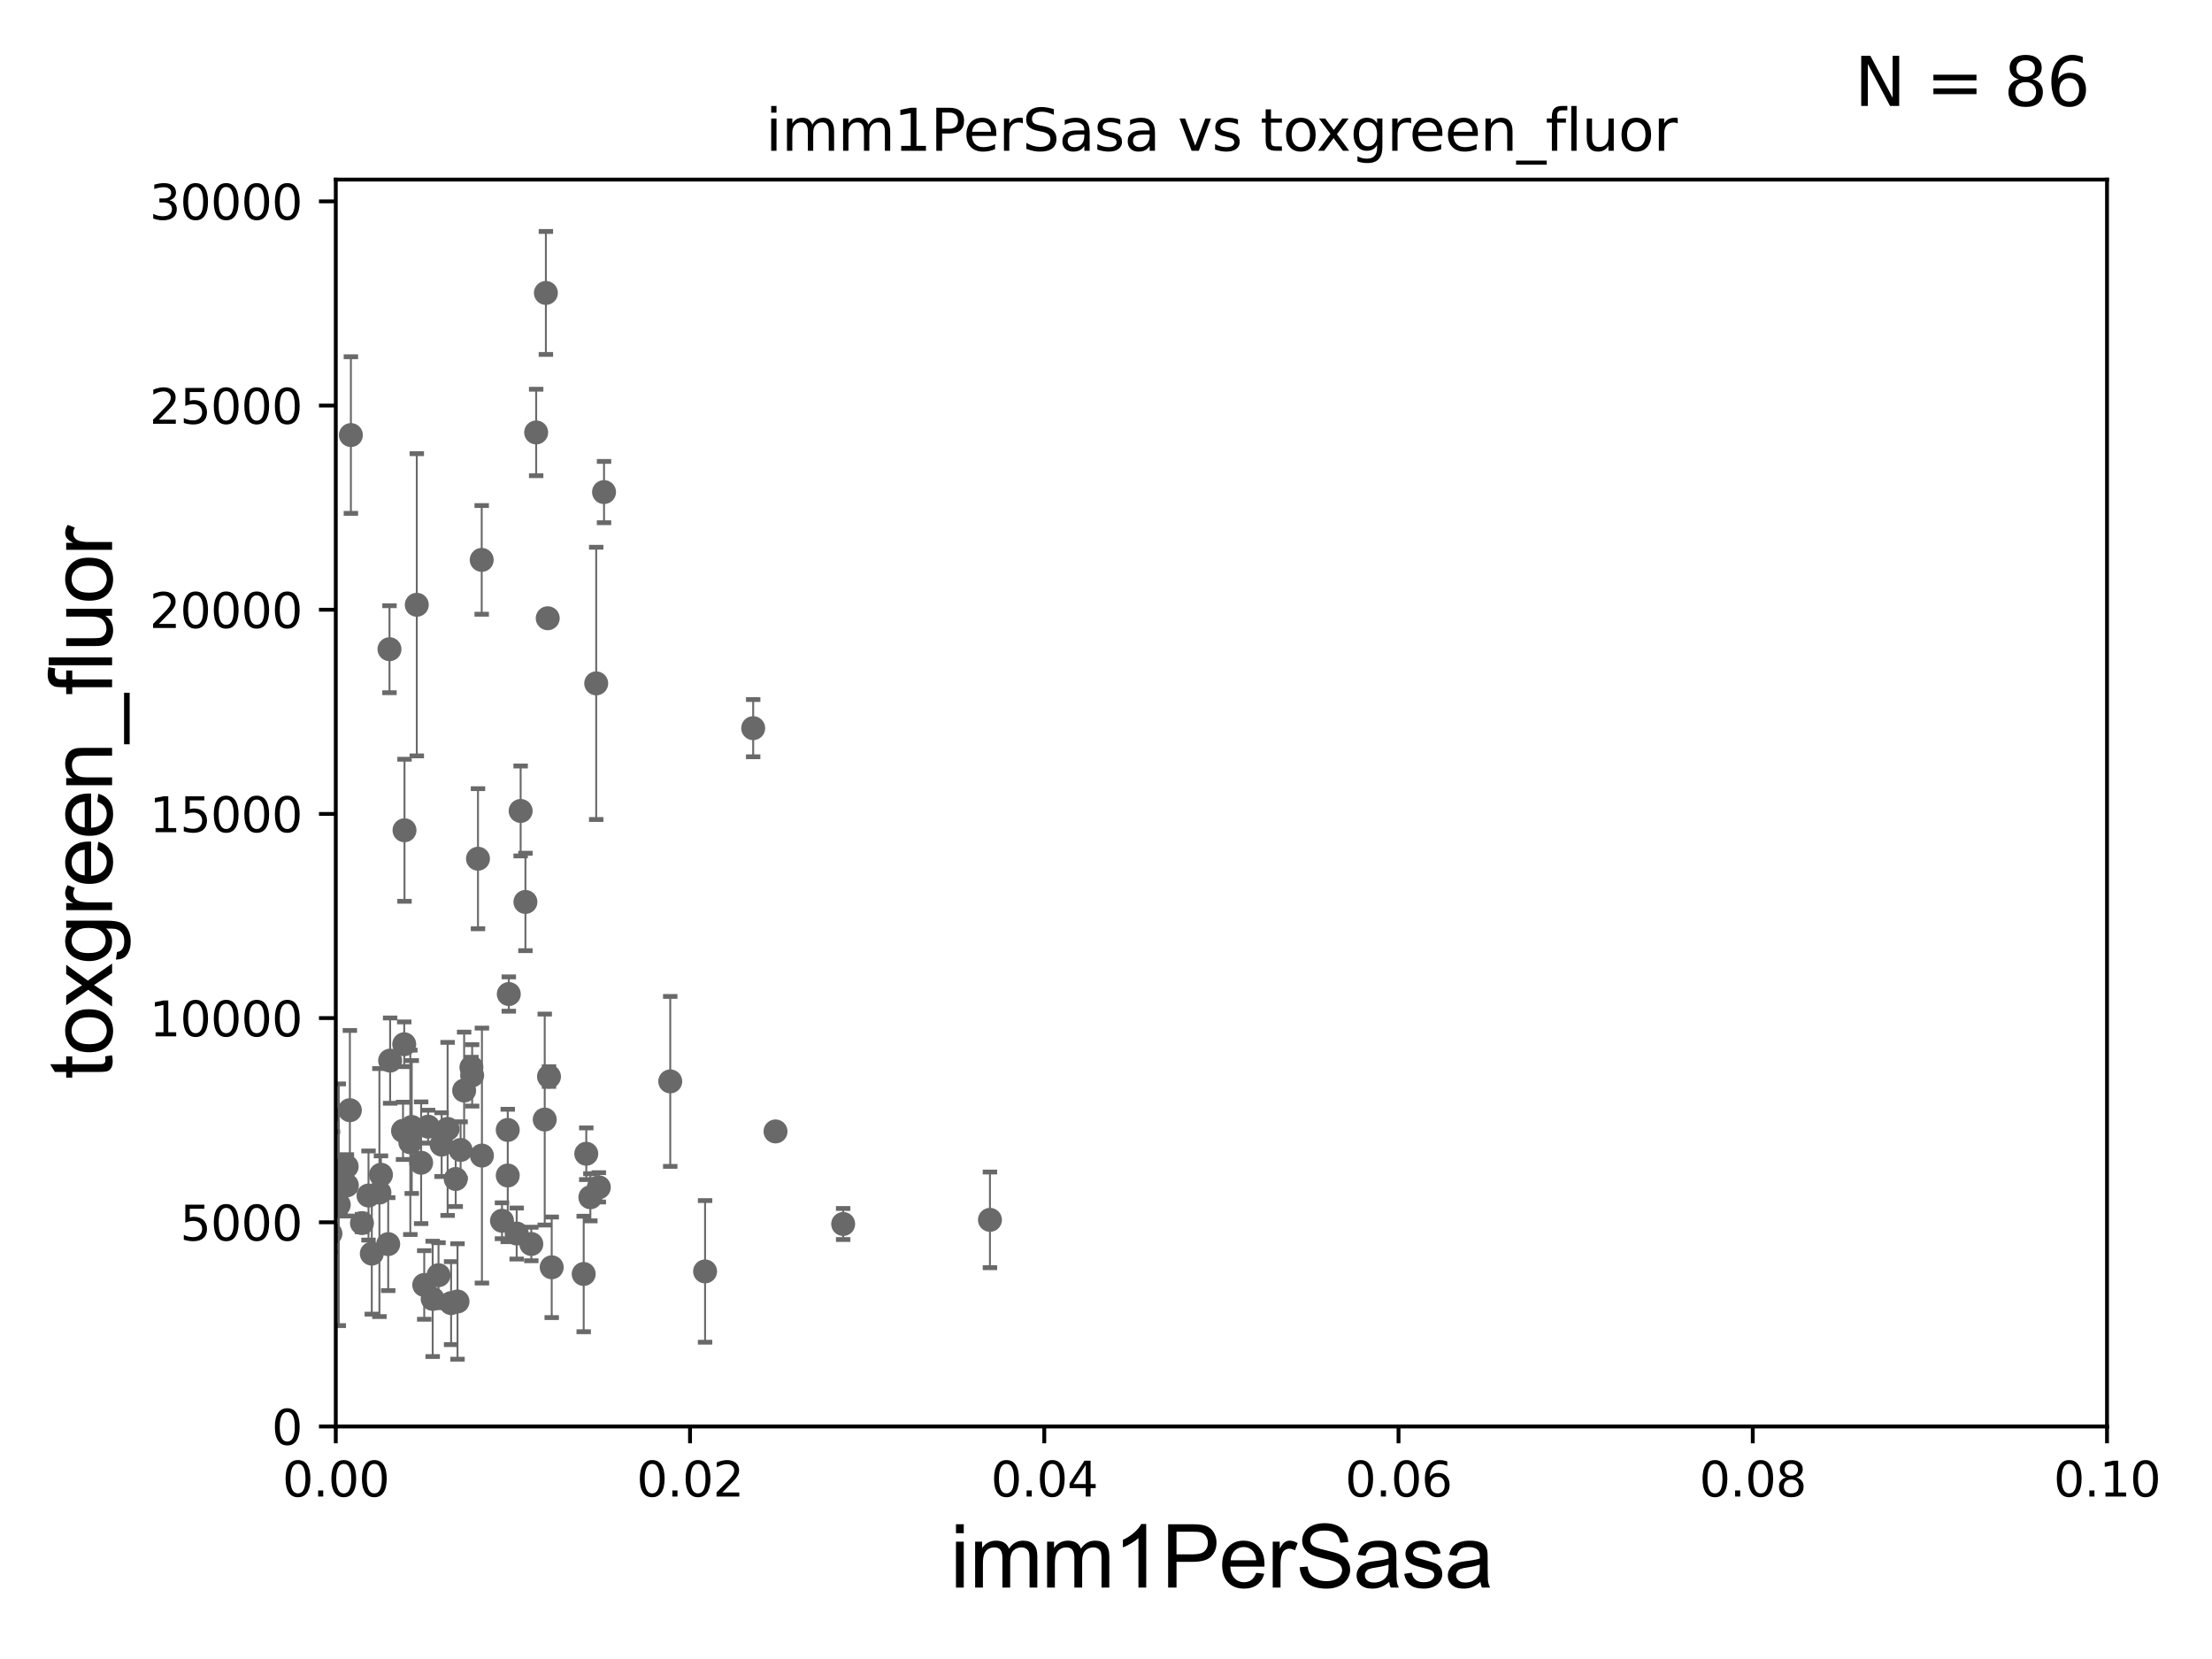 <?xml version="1.0" encoding="utf-8" standalone="no"?>
<!DOCTYPE svg PUBLIC "-//W3C//DTD SVG 1.1//EN"
  "http://www.w3.org/Graphics/SVG/1.1/DTD/svg11.dtd">
<svg xmlns:xlink="http://www.w3.org/1999/xlink" width="460.8pt" height="345.6pt" viewBox="0 0 460.8 345.6" xmlns="http://www.w3.org/2000/svg" version="1.1">
 <defs>
  <style type="text/css">*{stroke-linejoin: round; stroke-linecap: butt}</style>
 </defs>
 <g id="figure_1">
  <g id="patch_1">
   <path d="M 0 345.6 
L 460.8 345.6 
L 460.8 0 
L 0 0 
z
" style="fill: #ffffff"/>
  </g>
  <g id="axes_1">
   <g id="patch_2">
    <path d="M 69.95 297.16 
L 438.93 297.16 
L 438.93 37.411 
L 69.95 37.411 
z
" style="fill: #ffffff"/>
   </g>
   <g id="PathCollection_1">
    <defs>
     <path id="mb0952988d3" d="M 0 1.118 
C 0.297 1.118 0.581 1 0.791 0.791 
C 1 0.581 1.118 0.297 1.118 0 
C 1.118 -0.297 1 -0.581 0.791 -0.791 
C 0.581 -1 0.297 -1.118 0 -1.118 
C -0.297 -1.118 -0.581 -1 -0.791 -0.791 
C -1 -0.581 -1.118 -0.297 -1.118 0 
C -1.118 0.297 -1 0.581 -0.791 0.791 
C -0.581 1 -0.297 1.118 0 1.118 
z
" style="stroke: #696969"/>
    </defs>
    <g clip-path="url(#pfc1052768c)">
     <use xlink:href="#mb0952988d3" x="-1" y="193.118" style="fill: #696969; stroke: #696969"/>
     <use xlink:href="#mb0952988d3" x="114.101" y="128.792" style="fill: #696969; stroke: #696969"/>
     <use xlink:href="#mb0952988d3" x="84.208" y="217.537" style="fill: #696969; stroke: #696969"/>
     <use xlink:href="#mb0952988d3" x="83.956" y="235.577" style="fill: #696969; stroke: #696969"/>
     <use xlink:href="#mb0952988d3" x="98.357" y="224.02" style="fill: #696969; stroke: #696969"/>
     <use xlink:href="#mb0952988d3" x="52.412" y="221.439" style="fill: #696969; stroke: #696969"/>
     <use xlink:href="#mb0952988d3" x="114.933" y="264.002" style="fill: #696969; stroke: #696969"/>
     <use xlink:href="#mb0952988d3" x="80.869" y="259.17" style="fill: #696969; stroke: #696969"/>
     <use xlink:href="#mb0952988d3" x="-1" y="259.917" style="fill: #696969; stroke: #696969"/>
     <use xlink:href="#mb0952988d3" x="-1" y="259.118" style="fill: #696969; stroke: #696969"/>
     <use xlink:href="#mb0952988d3" x="72.259" y="246.932" style="fill: #696969; stroke: #696969"/>
     <use xlink:href="#mb0952988d3" x="3.111" y="244.995" style="fill: #696969; stroke: #696969"/>
     <use xlink:href="#mb0952988d3" x="44.543" y="244.565" style="fill: #696969; stroke: #696969"/>
     <use xlink:href="#mb0952988d3" x="77.452" y="261.154" style="fill: #696969; stroke: #696969"/>
     <use xlink:href="#mb0952988d3" x="30.882" y="204.337" style="fill: #696969; stroke: #696969"/>
     <use xlink:href="#mb0952988d3" x="76.767" y="249.049" style="fill: #696969; stroke: #696969"/>
     <use xlink:href="#mb0952988d3" x="161.556" y="235.698" style="fill: #696969; stroke: #696969"/>
     <use xlink:href="#mb0952988d3" x="85.774" y="234.772" style="fill: #696969; stroke: #696969"/>
     <use xlink:href="#mb0952988d3" x="60.785" y="200.238" style="fill: #696969; stroke: #696969"/>
     <use xlink:href="#mb0952988d3" x="86.825" y="125.986" style="fill: #696969; stroke: #696969"/>
     <use xlink:href="#mb0952988d3" x="81.27" y="220.942" style="fill: #696969; stroke: #696969"/>
     <use xlink:href="#mb0952988d3" x="146.881" y="264.858" style="fill: #696969; stroke: #696969"/>
     <use xlink:href="#mb0952988d3" x="109.456" y="187.893" style="fill: #696969; stroke: #696969"/>
     <use xlink:href="#mb0952988d3" x="68.837" y="256.979" style="fill: #696969; stroke: #696969"/>
     <use xlink:href="#mb0952988d3" x="105.774" y="244.876" style="fill: #696969; stroke: #696969"/>
     <use xlink:href="#mb0952988d3" x="95.952" y="239.557" style="fill: #696969; stroke: #696969"/>
     <use xlink:href="#mb0952988d3" x="122.984" y="249.416" style="fill: #696969; stroke: #696969"/>
     <use xlink:href="#mb0952988d3" x="105.77" y="235.386" style="fill: #696969; stroke: #696969"/>
     <use xlink:href="#mb0952988d3" x="113.718" y="61.025" style="fill: #696969; stroke: #696969"/>
     <use xlink:href="#mb0952988d3" x="104.573" y="254.306" style="fill: #696969; stroke: #696969"/>
     <use xlink:href="#mb0952988d3" x="18.895" y="244.799" style="fill: #696969; stroke: #696969"/>
     <use xlink:href="#mb0952988d3" x="90.136" y="270.583" style="fill: #696969; stroke: #696969"/>
     <use xlink:href="#mb0952988d3" x="53.85" y="142.422" style="fill: #696969; stroke: #696969"/>
     <use xlink:href="#mb0952988d3" x="125.831" y="102.509" style="fill: #696969; stroke: #696969"/>
     <use xlink:href="#mb0952988d3" x="156.903" y="151.688" style="fill: #696969; stroke: #696969"/>
     <use xlink:href="#mb0952988d3" x="72.884" y="231.272" style="fill: #696969; stroke: #696969"/>
     <use xlink:href="#mb0952988d3" x="72.215" y="243.002" style="fill: #696969; stroke: #696969"/>
     <use xlink:href="#mb0952988d3" x="114.368" y="224.265" style="fill: #696969; stroke: #696969"/>
     <use xlink:href="#mb0952988d3" x="100.394" y="240.73" style="fill: #696969; stroke: #696969"/>
     <use xlink:href="#mb0952988d3" x="108.46" y="168.936" style="fill: #696969; stroke: #696969"/>
     <use xlink:href="#mb0952988d3" x="62.647" y="246.254" style="fill: #696969; stroke: #696969"/>
     <use xlink:href="#mb0952988d3" x="81.138" y="135.242" style="fill: #696969; stroke: #696969"/>
     <use xlink:href="#mb0952988d3" x="54.014" y="140.33" style="fill: #696969; stroke: #696969"/>
     <use xlink:href="#mb0952988d3" x="96.689" y="227.178" style="fill: #696969; stroke: #696969"/>
     <use xlink:href="#mb0952988d3" x="68.235" y="232.221" style="fill: #696969; stroke: #696969"/>
     <use xlink:href="#mb0952988d3" x="9.095" y="250.948" style="fill: #696969; stroke: #696969"/>
     <use xlink:href="#mb0952988d3" x="95.309" y="271.123" style="fill: #696969; stroke: #696969"/>
     <use xlink:href="#mb0952988d3" x="34.748" y="257.067" style="fill: #696969; stroke: #696969"/>
     <use xlink:href="#mb0952988d3" x="14.956" y="263.01" style="fill: #696969; stroke: #696969"/>
     <use xlink:href="#mb0952988d3" x="-1" y="258.554" style="fill: #696969; stroke: #696969"/>
     <use xlink:href="#mb0952988d3" x="-1" y="212.431" style="fill: #696969; stroke: #696969"/>
     <use xlink:href="#mb0952988d3" x="39.244" y="175.574" style="fill: #696969; stroke: #696969"/>
     <use xlink:href="#mb0952988d3" x="43.034" y="256.824" style="fill: #696969; stroke: #696969"/>
     <use xlink:href="#mb0952988d3" x="100.349" y="116.636" style="fill: #696969; stroke: #696969"/>
     <use xlink:href="#mb0952988d3" x="175.648" y="254.98" style="fill: #696969; stroke: #696969"/>
     <use xlink:href="#mb0952988d3" x="88.378" y="267.68" style="fill: #696969; stroke: #696969"/>
     <use xlink:href="#mb0952988d3" x="87.731" y="242.219" style="fill: #696969; stroke: #696969"/>
     <use xlink:href="#mb0952988d3" x="113.478" y="233.224" style="fill: #696969; stroke: #696969"/>
     <use xlink:href="#mb0952988d3" x="91.349" y="265.648" style="fill: #696969; stroke: #696969"/>
     <use xlink:href="#mb0952988d3" x="94.931" y="245.604" style="fill: #696969; stroke: #696969"/>
     <use xlink:href="#mb0952988d3" x="121.595" y="265.393" style="fill: #696969; stroke: #696969"/>
     <use xlink:href="#mb0952988d3" x="89.188" y="234.705" style="fill: #696969; stroke: #696969"/>
     <use xlink:href="#mb0952988d3" x="110.683" y="259.145" style="fill: #696969; stroke: #696969"/>
     <use xlink:href="#mb0952988d3" x="124.747" y="247.342" style="fill: #696969; stroke: #696969"/>
     <use xlink:href="#mb0952988d3" x="122.132" y="240.348" style="fill: #696969; stroke: #696969"/>
     <use xlink:href="#mb0952988d3" x="-1" y="239.763" style="fill: #696969; stroke: #696969"/>
     <use xlink:href="#mb0952988d3" x="-1" y="239.996" style="fill: #696969; stroke: #696969"/>
     <use xlink:href="#mb0952988d3" x="206.225" y="254.12" style="fill: #696969; stroke: #696969"/>
     <use xlink:href="#mb0952988d3" x="-1" y="240.651" style="fill: #696969; stroke: #696969"/>
     <use xlink:href="#mb0952988d3" x="-1" y="239.295" style="fill: #696969; stroke: #696969"/>
     <use xlink:href="#mb0952988d3" x="85.478" y="237.963" style="fill: #696969; stroke: #696969"/>
     <use xlink:href="#mb0952988d3" x="139.625" y="225.274" style="fill: #696969; stroke: #696969"/>
     <use xlink:href="#mb0952988d3" x="107.635" y="256.965" style="fill: #696969; stroke: #696969"/>
     <use xlink:href="#mb0952988d3" x="93.245" y="235.172" style="fill: #696969; stroke: #696969"/>
     <use xlink:href="#mb0952988d3" x="98.206" y="222.359" style="fill: #696969; stroke: #696969"/>
     <use xlink:href="#mb0952988d3" x="92.001" y="238.445" style="fill: #696969; stroke: #696969"/>
     <use xlink:href="#mb0952988d3" x="79.039" y="248.435" style="fill: #696969; stroke: #696969"/>
     <use xlink:href="#mb0952988d3" x="99.573" y="178.886" style="fill: #696969; stroke: #696969"/>
     <use xlink:href="#mb0952988d3" x="84.267" y="172.961" style="fill: #696969; stroke: #696969"/>
     <use xlink:href="#mb0952988d3" x="75.401" y="254.79" style="fill: #696969; stroke: #696969"/>
     <use xlink:href="#mb0952988d3" x="64.056" y="179.629" style="fill: #696969; stroke: #696969"/>
     <use xlink:href="#mb0952988d3" x="61.951" y="248.825" style="fill: #696969; stroke: #696969"/>
     <use xlink:href="#mb0952988d3" x="93.974" y="271.462" style="fill: #696969; stroke: #696969"/>
     <use xlink:href="#mb0952988d3" x="124.201" y="142.359" style="fill: #696969; stroke: #696969"/>
     <use xlink:href="#mb0952988d3" x="73.097" y="90.631" style="fill: #696969; stroke: #696969"/>
     <use xlink:href="#mb0952988d3" x="105.992" y="207.078" style="fill: #696969; stroke: #696969"/>
     <use xlink:href="#mb0952988d3" x="70.574" y="250.973" style="fill: #696969; stroke: #696969"/>
     <use xlink:href="#mb0952988d3" x="111.692" y="90.087" style="fill: #696969; stroke: #696969"/>
     <use xlink:href="#mb0952988d3" x="79.362" y="244.721" style="fill: #696969; stroke: #696969"/>
     <use xlink:href="#mb0952988d3" x="69.369" y="244.527" style="fill: #696969; stroke: #696969"/>
    </g>
   </g>
   <g id="matplotlib.axis_1">
    <g id="xtick_1">
     <g id="line2d_1">
      <defs>
       <path id="m7feb2166a5" d="M 0 0 
L 0 3.5 
" style="stroke: #000000; stroke-width: 0.8"/>
      </defs>
      <g>
       <use xlink:href="#m7feb2166a5" x="69.95" y="297.16" style="stroke: #000000; stroke-width: 0.8"/>
      </g>
     </g>
     <g id="text_1">
      <!-- 0.00 -->
      <g transform="translate(58.817 311.758)scale(0.1 -0.1)">
       <defs>
        <path id="DejaVuSans-30" d="M 2034 4250 
Q 1547 4250 1301 3770 
Q 1056 3291 1056 2328 
Q 1056 1369 1301 889 
Q 1547 409 2034 409 
Q 2525 409 2770 889 
Q 3016 1369 3016 2328 
Q 3016 3291 2770 3770 
Q 2525 4250 2034 4250 
z
M 2034 4750 
Q 2819 4750 3233 4129 
Q 3647 3509 3647 2328 
Q 3647 1150 3233 529 
Q 2819 -91 2034 -91 
Q 1250 -91 836 529 
Q 422 1150 422 2328 
Q 422 3509 836 4129 
Q 1250 4750 2034 4750 
z
" transform="scale(0.016)"/>
        <path id="DejaVuSans-2e" d="M 684 794 
L 1344 794 
L 1344 0 
L 684 0 
L 684 794 
z
" transform="scale(0.016)"/>
       </defs>
       <use xlink:href="#DejaVuSans-30"/>
       <use xlink:href="#DejaVuSans-2e" x="63.623"/>
       <use xlink:href="#DejaVuSans-30" x="95.41"/>
       <use xlink:href="#DejaVuSans-30" x="159.033"/>
      </g>
     </g>
    </g>
    <g id="xtick_2">
     <g id="line2d_2">
      <g>
       <use xlink:href="#m7feb2166a5" x="143.746" y="297.16" style="stroke: #000000; stroke-width: 0.8"/>
      </g>
     </g>
     <g id="text_2">
      <!-- 0.02 -->
      <g transform="translate(132.613 311.758)scale(0.1 -0.1)">
       <defs>
        <path id="DejaVuSans-32" d="M 1228 531 
L 3431 531 
L 3431 0 
L 469 0 
L 469 531 
Q 828 903 1448 1529 
Q 2069 2156 2228 2338 
Q 2531 2678 2651 2914 
Q 2772 3150 2772 3378 
Q 2772 3750 2511 3984 
Q 2250 4219 1831 4219 
Q 1534 4219 1204 4116 
Q 875 4013 500 3803 
L 500 4441 
Q 881 4594 1212 4672 
Q 1544 4750 1819 4750 
Q 2544 4750 2975 4387 
Q 3406 4025 3406 3419 
Q 3406 3131 3298 2873 
Q 3191 2616 2906 2266 
Q 2828 2175 2409 1742 
Q 1991 1309 1228 531 
z
" transform="scale(0.016)"/>
       </defs>
       <use xlink:href="#DejaVuSans-30"/>
       <use xlink:href="#DejaVuSans-2e" x="63.623"/>
       <use xlink:href="#DejaVuSans-30" x="95.41"/>
       <use xlink:href="#DejaVuSans-32" x="159.033"/>
      </g>
     </g>
    </g>
    <g id="xtick_3">
     <g id="line2d_3">
      <g>
       <use xlink:href="#m7feb2166a5" x="217.542" y="297.16" style="stroke: #000000; stroke-width: 0.8"/>
      </g>
     </g>
     <g id="text_3">
      <!-- 0.04 -->
      <g transform="translate(206.409 311.758)scale(0.1 -0.1)">
       <defs>
        <path id="DejaVuSans-34" d="M 2419 4116 
L 825 1625 
L 2419 1625 
L 2419 4116 
z
M 2253 4666 
L 3047 4666 
L 3047 1625 
L 3713 1625 
L 3713 1100 
L 3047 1100 
L 3047 0 
L 2419 0 
L 2419 1100 
L 313 1100 
L 313 1709 
L 2253 4666 
z
" transform="scale(0.016)"/>
       </defs>
       <use xlink:href="#DejaVuSans-30"/>
       <use xlink:href="#DejaVuSans-2e" x="63.623"/>
       <use xlink:href="#DejaVuSans-30" x="95.41"/>
       <use xlink:href="#DejaVuSans-34" x="159.033"/>
      </g>
     </g>
    </g>
    <g id="xtick_4">
     <g id="line2d_4">
      <g>
       <use xlink:href="#m7feb2166a5" x="291.338" y="297.16" style="stroke: #000000; stroke-width: 0.8"/>
      </g>
     </g>
     <g id="text_4">
      <!-- 0.06 -->
      <g transform="translate(280.205 311.758)scale(0.1 -0.1)">
       <defs>
        <path id="DejaVuSans-36" d="M 2113 2584 
Q 1688 2584 1439 2293 
Q 1191 2003 1191 1497 
Q 1191 994 1439 701 
Q 1688 409 2113 409 
Q 2538 409 2786 701 
Q 3034 994 3034 1497 
Q 3034 2003 2786 2293 
Q 2538 2584 2113 2584 
z
M 3366 4563 
L 3366 3988 
Q 3128 4100 2886 4159 
Q 2644 4219 2406 4219 
Q 1781 4219 1451 3797 
Q 1122 3375 1075 2522 
Q 1259 2794 1537 2939 
Q 1816 3084 2150 3084 
Q 2853 3084 3261 2657 
Q 3669 2231 3669 1497 
Q 3669 778 3244 343 
Q 2819 -91 2113 -91 
Q 1303 -91 875 529 
Q 447 1150 447 2328 
Q 447 3434 972 4092 
Q 1497 4750 2381 4750 
Q 2619 4750 2861 4703 
Q 3103 4656 3366 4563 
z
" transform="scale(0.016)"/>
       </defs>
       <use xlink:href="#DejaVuSans-30"/>
       <use xlink:href="#DejaVuSans-2e" x="63.623"/>
       <use xlink:href="#DejaVuSans-30" x="95.41"/>
       <use xlink:href="#DejaVuSans-36" x="159.033"/>
      </g>
     </g>
    </g>
    <g id="xtick_5">
     <g id="line2d_5">
      <g>
       <use xlink:href="#m7feb2166a5" x="365.134" y="297.16" style="stroke: #000000; stroke-width: 0.8"/>
      </g>
     </g>
     <g id="text_5">
      <!-- 0.08 -->
      <g transform="translate(354.001 311.758)scale(0.1 -0.1)">
       <defs>
        <path id="DejaVuSans-38" d="M 2034 2216 
Q 1584 2216 1326 1975 
Q 1069 1734 1069 1313 
Q 1069 891 1326 650 
Q 1584 409 2034 409 
Q 2484 409 2743 651 
Q 3003 894 3003 1313 
Q 3003 1734 2745 1975 
Q 2488 2216 2034 2216 
z
M 1403 2484 
Q 997 2584 770 2862 
Q 544 3141 544 3541 
Q 544 4100 942 4425 
Q 1341 4750 2034 4750 
Q 2731 4750 3128 4425 
Q 3525 4100 3525 3541 
Q 3525 3141 3298 2862 
Q 3072 2584 2669 2484 
Q 3125 2378 3379 2068 
Q 3634 1759 3634 1313 
Q 3634 634 3220 271 
Q 2806 -91 2034 -91 
Q 1263 -91 848 271 
Q 434 634 434 1313 
Q 434 1759 690 2068 
Q 947 2378 1403 2484 
z
M 1172 3481 
Q 1172 3119 1398 2916 
Q 1625 2713 2034 2713 
Q 2441 2713 2670 2916 
Q 2900 3119 2900 3481 
Q 2900 3844 2670 4047 
Q 2441 4250 2034 4250 
Q 1625 4250 1398 4047 
Q 1172 3844 1172 3481 
z
" transform="scale(0.016)"/>
       </defs>
       <use xlink:href="#DejaVuSans-30"/>
       <use xlink:href="#DejaVuSans-2e" x="63.623"/>
       <use xlink:href="#DejaVuSans-30" x="95.41"/>
       <use xlink:href="#DejaVuSans-38" x="159.033"/>
      </g>
     </g>
    </g>
    <g id="xtick_6">
     <g id="line2d_6">
      <g>
       <use xlink:href="#m7feb2166a5" x="438.93" y="297.16" style="stroke: #000000; stroke-width: 0.8"/>
      </g>
     </g>
     <g id="text_6">
      <!-- 0.10 -->
      <g transform="translate(427.797 311.758)scale(0.1 -0.1)">
       <defs>
        <path id="DejaVuSans-31" d="M 794 531 
L 1825 531 
L 1825 4091 
L 703 3866 
L 703 4441 
L 1819 4666 
L 2450 4666 
L 2450 531 
L 3481 531 
L 3481 0 
L 794 0 
L 794 531 
z
" transform="scale(0.016)"/>
       </defs>
       <use xlink:href="#DejaVuSans-30"/>
       <use xlink:href="#DejaVuSans-2e" x="63.623"/>
       <use xlink:href="#DejaVuSans-31" x="95.41"/>
       <use xlink:href="#DejaVuSans-30" x="159.033"/>
      </g>
     </g>
    </g>
    <g id="text_7">
     <!-- imm1PerSasa -->
     <g transform="translate(197.924 330.722)scale(0.18 -0.18)">
      <defs>
       <path id="ArialMT-69" d="M 425 3934 
L 425 4581 
L 988 4581 
L 988 3934 
L 425 3934 
z
M 425 0 
L 425 3319 
L 988 3319 
L 988 0 
L 425 0 
z
" transform="scale(0.016)"/>
       <path id="ArialMT-6d" d="M 422 0 
L 422 3319 
L 925 3319 
L 925 2853 
Q 1081 3097 1340 3245 
Q 1600 3394 1931 3394 
Q 2300 3394 2536 3241 
Q 2772 3088 2869 2813 
Q 3263 3394 3894 3394 
Q 4388 3394 4653 3120 
Q 4919 2847 4919 2278 
L 4919 0 
L 4359 0 
L 4359 2091 
Q 4359 2428 4304 2576 
Q 4250 2725 4106 2815 
Q 3963 2906 3769 2906 
Q 3419 2906 3187 2673 
Q 2956 2441 2956 1928 
L 2956 0 
L 2394 0 
L 2394 2156 
Q 2394 2531 2256 2718 
Q 2119 2906 1806 2906 
Q 1569 2906 1367 2781 
Q 1166 2656 1075 2415 
Q 984 2175 984 1722 
L 984 0 
L 422 0 
z
" transform="scale(0.016)"/>
       <path id="ArialMT-31" d="M 2384 0 
L 1822 0 
L 1822 3584 
Q 1619 3391 1289 3197 
Q 959 3003 697 2906 
L 697 3450 
Q 1169 3672 1522 3987 
Q 1875 4303 2022 4600 
L 2384 4600 
L 2384 0 
z
" transform="scale(0.016)"/>
       <path id="ArialMT-50" d="M 494 0 
L 494 4581 
L 2222 4581 
Q 2678 4581 2919 4538 
Q 3256 4481 3484 4323 
Q 3713 4166 3852 3881 
Q 3991 3597 3991 3256 
Q 3991 2672 3619 2267 
Q 3247 1863 2275 1863 
L 1100 1863 
L 1100 0 
L 494 0 
z
M 1100 2403 
L 2284 2403 
Q 2872 2403 3119 2622 
Q 3366 2841 3366 3238 
Q 3366 3525 3220 3729 
Q 3075 3934 2838 4000 
Q 2684 4041 2272 4041 
L 1100 4041 
L 1100 2403 
z
" transform="scale(0.016)"/>
       <path id="ArialMT-65" d="M 2694 1069 
L 3275 997 
Q 3138 488 2766 206 
Q 2394 -75 1816 -75 
Q 1088 -75 661 373 
Q 234 822 234 1631 
Q 234 2469 665 2931 
Q 1097 3394 1784 3394 
Q 2450 3394 2872 2941 
Q 3294 2488 3294 1666 
Q 3294 1616 3291 1516 
L 816 1516 
Q 847 969 1125 678 
Q 1403 388 1819 388 
Q 2128 388 2347 550 
Q 2566 713 2694 1069 
z
M 847 1978 
L 2700 1978 
Q 2663 2397 2488 2606 
Q 2219 2931 1791 2931 
Q 1403 2931 1139 2672 
Q 875 2413 847 1978 
z
" transform="scale(0.016)"/>
       <path id="ArialMT-72" d="M 416 0 
L 416 3319 
L 922 3319 
L 922 2816 
Q 1116 3169 1280 3281 
Q 1444 3394 1641 3394 
Q 1925 3394 2219 3213 
L 2025 2691 
Q 1819 2813 1613 2813 
Q 1428 2813 1281 2702 
Q 1134 2591 1072 2394 
Q 978 2094 978 1738 
L 978 0 
L 416 0 
z
" transform="scale(0.016)"/>
       <path id="ArialMT-53" d="M 288 1472 
L 859 1522 
Q 900 1178 1048 958 
Q 1197 738 1509 602 
Q 1822 466 2213 466 
Q 2559 466 2825 569 
Q 3091 672 3220 851 
Q 3350 1031 3350 1244 
Q 3350 1459 3225 1620 
Q 3100 1781 2813 1891 
Q 2628 1963 1997 2114 
Q 1366 2266 1113 2400 
Q 784 2572 623 2826 
Q 463 3081 463 3397 
Q 463 3744 659 4045 
Q 856 4347 1234 4503 
Q 1613 4659 2075 4659 
Q 2584 4659 2973 4495 
Q 3363 4331 3572 4012 
Q 3781 3694 3797 3291 
L 3216 3247 
Q 3169 3681 2898 3903 
Q 2628 4125 2100 4125 
Q 1550 4125 1298 3923 
Q 1047 3722 1047 3438 
Q 1047 3191 1225 3031 
Q 1400 2872 2139 2705 
Q 2878 2538 3153 2413 
Q 3553 2228 3743 1945 
Q 3934 1663 3934 1294 
Q 3934 928 3725 604 
Q 3516 281 3123 101 
Q 2731 -78 2241 -78 
Q 1619 -78 1198 103 
Q 778 284 539 648 
Q 300 1013 288 1472 
z
" transform="scale(0.016)"/>
       <path id="ArialMT-61" d="M 2588 409 
Q 2275 144 1986 34 
Q 1697 -75 1366 -75 
Q 819 -75 525 192 
Q 231 459 231 875 
Q 231 1119 342 1320 
Q 453 1522 633 1644 
Q 813 1766 1038 1828 
Q 1203 1872 1538 1913 
Q 2219 1994 2541 2106 
Q 2544 2222 2544 2253 
Q 2544 2597 2384 2738 
Q 2169 2928 1744 2928 
Q 1347 2928 1158 2789 
Q 969 2650 878 2297 
L 328 2372 
Q 403 2725 575 2942 
Q 747 3159 1072 3276 
Q 1397 3394 1825 3394 
Q 2250 3394 2515 3294 
Q 2781 3194 2906 3042 
Q 3031 2891 3081 2659 
Q 3109 2516 3109 2141 
L 3109 1391 
Q 3109 606 3145 398 
Q 3181 191 3288 0 
L 2700 0 
Q 2613 175 2588 409 
z
M 2541 1666 
Q 2234 1541 1622 1453 
Q 1275 1403 1131 1340 
Q 988 1278 909 1158 
Q 831 1038 831 891 
Q 831 666 1001 516 
Q 1172 366 1500 366 
Q 1825 366 2078 508 
Q 2331 650 2450 897 
Q 2541 1088 2541 1459 
L 2541 1666 
z
" transform="scale(0.016)"/>
       <path id="ArialMT-73" d="M 197 991 
L 753 1078 
Q 800 744 1014 566 
Q 1228 388 1613 388 
Q 2000 388 2187 545 
Q 2375 703 2375 916 
Q 2375 1106 2209 1216 
Q 2094 1291 1634 1406 
Q 1016 1563 777 1677 
Q 538 1791 414 1992 
Q 291 2194 291 2438 
Q 291 2659 392 2848 
Q 494 3038 669 3163 
Q 800 3259 1026 3326 
Q 1253 3394 1513 3394 
Q 1903 3394 2198 3281 
Q 2494 3169 2634 2976 
Q 2775 2784 2828 2463 
L 2278 2388 
Q 2241 2644 2061 2787 
Q 1881 2931 1553 2931 
Q 1166 2931 1000 2803 
Q 834 2675 834 2503 
Q 834 2394 903 2306 
Q 972 2216 1119 2156 
Q 1203 2125 1616 2013 
Q 2213 1853 2448 1751 
Q 2684 1650 2818 1456 
Q 2953 1263 2953 975 
Q 2953 694 2789 445 
Q 2625 197 2315 61 
Q 2006 -75 1616 -75 
Q 969 -75 630 194 
Q 291 463 197 991 
z
" transform="scale(0.016)"/>
      </defs>
      <use xlink:href="#ArialMT-69"/>
      <use xlink:href="#ArialMT-6d" x="22.217"/>
      <use xlink:href="#ArialMT-6d" x="105.518"/>
      <use xlink:href="#ArialMT-31" x="188.818"/>
      <use xlink:href="#ArialMT-50" x="244.434"/>
      <use xlink:href="#ArialMT-65" x="311.133"/>
      <use xlink:href="#ArialMT-72" x="366.748"/>
      <use xlink:href="#ArialMT-53" x="400.049"/>
      <use xlink:href="#ArialMT-61" x="466.748"/>
      <use xlink:href="#ArialMT-73" x="522.363"/>
      <use xlink:href="#ArialMT-61" x="572.363"/>
     </g>
    </g>
   </g>
   <g id="matplotlib.axis_2">
    <g id="ytick_1">
     <g id="line2d_7">
      <defs>
       <path id="m2270c9776a" d="M 0 0 
L -3.5 0 
" style="stroke: #000000; stroke-width: 0.8"/>
      </defs>
      <g>
       <use xlink:href="#m2270c9776a" x="69.95" y="297.16" style="stroke: #000000; stroke-width: 0.8"/>
      </g>
     </g>
     <g id="text_8">
      <!-- 0 -->
      <g transform="translate(56.587 300.959)scale(0.1 -0.1)">
       <use xlink:href="#DejaVuSans-30"/>
      </g>
     </g>
    </g>
    <g id="ytick_2">
     <g id="line2d_8">
      <g>
       <use xlink:href="#m2270c9776a" x="69.95" y="254.625" style="stroke: #000000; stroke-width: 0.8"/>
      </g>
     </g>
     <g id="text_9">
      <!-- 5000 -->
      <g transform="translate(37.5 258.424)scale(0.1 -0.1)">
       <defs>
        <path id="DejaVuSans-35" d="M 691 4666 
L 3169 4666 
L 3169 4134 
L 1269 4134 
L 1269 2991 
Q 1406 3038 1543 3061 
Q 1681 3084 1819 3084 
Q 2600 3084 3056 2656 
Q 3513 2228 3513 1497 
Q 3513 744 3044 326 
Q 2575 -91 1722 -91 
Q 1428 -91 1123 -41 
Q 819 9 494 109 
L 494 744 
Q 775 591 1075 516 
Q 1375 441 1709 441 
Q 2250 441 2565 725 
Q 2881 1009 2881 1497 
Q 2881 1984 2565 2268 
Q 2250 2553 1709 2553 
Q 1456 2553 1204 2497 
Q 953 2441 691 2322 
L 691 4666 
z
" transform="scale(0.016)"/>
       </defs>
       <use xlink:href="#DejaVuSans-35"/>
       <use xlink:href="#DejaVuSans-30" x="63.623"/>
       <use xlink:href="#DejaVuSans-30" x="127.246"/>
       <use xlink:href="#DejaVuSans-30" x="190.869"/>
      </g>
     </g>
    </g>
    <g id="ytick_3">
     <g id="line2d_9">
      <g>
       <use xlink:href="#m2270c9776a" x="69.95" y="212.089" style="stroke: #000000; stroke-width: 0.8"/>
      </g>
     </g>
     <g id="text_10">
      <!-- 10000 -->
      <g transform="translate(31.137 215.888)scale(0.1 -0.1)">
       <use xlink:href="#DejaVuSans-31"/>
       <use xlink:href="#DejaVuSans-30" x="63.623"/>
       <use xlink:href="#DejaVuSans-30" x="127.246"/>
       <use xlink:href="#DejaVuSans-30" x="190.869"/>
       <use xlink:href="#DejaVuSans-30" x="254.492"/>
      </g>
     </g>
    </g>
    <g id="ytick_4">
     <g id="line2d_10">
      <g>
       <use xlink:href="#m2270c9776a" x="69.95" y="169.554" style="stroke: #000000; stroke-width: 0.8"/>
      </g>
     </g>
     <g id="text_11">
      <!-- 15000 -->
      <g transform="translate(31.137 173.353)scale(0.1 -0.1)">
       <use xlink:href="#DejaVuSans-31"/>
       <use xlink:href="#DejaVuSans-35" x="63.623"/>
       <use xlink:href="#DejaVuSans-30" x="127.246"/>
       <use xlink:href="#DejaVuSans-30" x="190.869"/>
       <use xlink:href="#DejaVuSans-30" x="254.492"/>
      </g>
     </g>
    </g>
    <g id="ytick_5">
     <g id="line2d_11">
      <g>
       <use xlink:href="#m2270c9776a" x="69.95" y="127.018" style="stroke: #000000; stroke-width: 0.8"/>
      </g>
     </g>
     <g id="text_12">
      <!-- 20000 -->
      <g transform="translate(31.137 130.817)scale(0.1 -0.1)">
       <use xlink:href="#DejaVuSans-32"/>
       <use xlink:href="#DejaVuSans-30" x="63.623"/>
       <use xlink:href="#DejaVuSans-30" x="127.246"/>
       <use xlink:href="#DejaVuSans-30" x="190.869"/>
       <use xlink:href="#DejaVuSans-30" x="254.492"/>
      </g>
     </g>
    </g>
    <g id="ytick_6">
     <g id="line2d_12">
      <g>
       <use xlink:href="#m2270c9776a" x="69.95" y="84.483" style="stroke: #000000; stroke-width: 0.8"/>
      </g>
     </g>
     <g id="text_13">
      <!-- 25000 -->
      <g transform="translate(31.137 88.282)scale(0.1 -0.1)">
       <use xlink:href="#DejaVuSans-32"/>
       <use xlink:href="#DejaVuSans-35" x="63.623"/>
       <use xlink:href="#DejaVuSans-30" x="127.246"/>
       <use xlink:href="#DejaVuSans-30" x="190.869"/>
       <use xlink:href="#DejaVuSans-30" x="254.492"/>
      </g>
     </g>
    </g>
    <g id="ytick_7">
     <g id="line2d_13">
      <g>
       <use xlink:href="#m2270c9776a" x="69.95" y="41.947" style="stroke: #000000; stroke-width: 0.8"/>
      </g>
     </g>
     <g id="text_14">
      <!-- 30000 -->
      <g transform="translate(31.137 45.746)scale(0.1 -0.1)">
       <defs>
        <path id="DejaVuSans-33" d="M 2597 2516 
Q 3050 2419 3304 2112 
Q 3559 1806 3559 1356 
Q 3559 666 3084 287 
Q 2609 -91 1734 -91 
Q 1441 -91 1130 -33 
Q 819 25 488 141 
L 488 750 
Q 750 597 1062 519 
Q 1375 441 1716 441 
Q 2309 441 2620 675 
Q 2931 909 2931 1356 
Q 2931 1769 2642 2001 
Q 2353 2234 1838 2234 
L 1294 2234 
L 1294 2753 
L 1863 2753 
Q 2328 2753 2575 2939 
Q 2822 3125 2822 3475 
Q 2822 3834 2567 4026 
Q 2313 4219 1838 4219 
Q 1578 4219 1281 4162 
Q 984 4106 628 3988 
L 628 4550 
Q 988 4650 1302 4700 
Q 1616 4750 1894 4750 
Q 2613 4750 3031 4423 
Q 3450 4097 3450 3541 
Q 3450 3153 3228 2886 
Q 3006 2619 2597 2516 
z
" transform="scale(0.016)"/>
       </defs>
       <use xlink:href="#DejaVuSans-33"/>
       <use xlink:href="#DejaVuSans-30" x="63.623"/>
       <use xlink:href="#DejaVuSans-30" x="127.246"/>
       <use xlink:href="#DejaVuSans-30" x="190.869"/>
       <use xlink:href="#DejaVuSans-30" x="254.492"/>
      </g>
     </g>
    </g>
    <g id="text_15">
     <!-- toxgreen_fluor -->
     <g transform="translate(23.349 224.818)rotate(-90)scale(0.18 -0.18)">
      <defs>
       <path id="ArialMT-74" d="M 1650 503 
L 1731 6 
Q 1494 -44 1306 -44 
Q 1000 -44 831 53 
Q 663 150 594 308 
Q 525 466 525 972 
L 525 2881 
L 113 2881 
L 113 3319 
L 525 3319 
L 525 4141 
L 1084 4478 
L 1084 3319 
L 1650 3319 
L 1650 2881 
L 1084 2881 
L 1084 941 
Q 1084 700 1114 631 
Q 1144 563 1211 522 
Q 1278 481 1403 481 
Q 1497 481 1650 503 
z
" transform="scale(0.016)"/>
       <path id="ArialMT-6f" d="M 213 1659 
Q 213 2581 725 3025 
Q 1153 3394 1769 3394 
Q 2453 3394 2887 2945 
Q 3322 2497 3322 1706 
Q 3322 1066 3130 698 
Q 2938 331 2570 128 
Q 2203 -75 1769 -75 
Q 1072 -75 642 372 
Q 213 819 213 1659 
z
M 791 1659 
Q 791 1022 1069 705 
Q 1347 388 1769 388 
Q 2188 388 2466 706 
Q 2744 1025 2744 1678 
Q 2744 2294 2464 2611 
Q 2184 2928 1769 2928 
Q 1347 2928 1069 2612 
Q 791 2297 791 1659 
z
" transform="scale(0.016)"/>
       <path id="ArialMT-78" d="M 47 0 
L 1259 1725 
L 138 3319 
L 841 3319 
L 1350 2541 
Q 1494 2319 1581 2169 
Q 1719 2375 1834 2534 
L 2394 3319 
L 3066 3319 
L 1919 1756 
L 3153 0 
L 2463 0 
L 1781 1031 
L 1600 1309 
L 728 0 
L 47 0 
z
" transform="scale(0.016)"/>
       <path id="ArialMT-67" d="M 319 -275 
L 866 -356 
Q 900 -609 1056 -725 
Q 1266 -881 1628 -881 
Q 2019 -881 2231 -725 
Q 2444 -569 2519 -288 
Q 2563 -116 2559 434 
Q 2191 0 1641 0 
Q 956 0 581 494 
Q 206 988 206 1678 
Q 206 2153 378 2554 
Q 550 2956 876 3175 
Q 1203 3394 1644 3394 
Q 2231 3394 2613 2919 
L 2613 3319 
L 3131 3319 
L 3131 450 
Q 3131 -325 2973 -648 
Q 2816 -972 2473 -1159 
Q 2131 -1347 1631 -1347 
Q 1038 -1347 672 -1080 
Q 306 -813 319 -275 
z
M 784 1719 
Q 784 1066 1043 766 
Q 1303 466 1694 466 
Q 2081 466 2343 764 
Q 2606 1063 2606 1700 
Q 2606 2309 2336 2618 
Q 2066 2928 1684 2928 
Q 1309 2928 1046 2623 
Q 784 2319 784 1719 
z
" transform="scale(0.016)"/>
       <path id="ArialMT-6e" d="M 422 0 
L 422 3319 
L 928 3319 
L 928 2847 
Q 1294 3394 1984 3394 
Q 2284 3394 2536 3286 
Q 2788 3178 2913 3003 
Q 3038 2828 3088 2588 
Q 3119 2431 3119 2041 
L 3119 0 
L 2556 0 
L 2556 2019 
Q 2556 2363 2490 2533 
Q 2425 2703 2258 2804 
Q 2091 2906 1866 2906 
Q 1506 2906 1245 2678 
Q 984 2450 984 1813 
L 984 0 
L 422 0 
z
" transform="scale(0.016)"/>
       <path id="ArialMT-5f" d="M -97 -1272 
L -97 -866 
L 3631 -866 
L 3631 -1272 
L -97 -1272 
z
" transform="scale(0.016)"/>
       <path id="ArialMT-66" d="M 556 0 
L 556 2881 
L 59 2881 
L 59 3319 
L 556 3319 
L 556 3672 
Q 556 4006 616 4169 
Q 697 4388 901 4523 
Q 1106 4659 1475 4659 
Q 1713 4659 2000 4603 
L 1916 4113 
Q 1741 4144 1584 4144 
Q 1328 4144 1222 4034 
Q 1116 3925 1116 3625 
L 1116 3319 
L 1763 3319 
L 1763 2881 
L 1116 2881 
L 1116 0 
L 556 0 
z
" transform="scale(0.016)"/>
       <path id="ArialMT-6c" d="M 409 0 
L 409 4581 
L 972 4581 
L 972 0 
L 409 0 
z
" transform="scale(0.016)"/>
       <path id="ArialMT-75" d="M 2597 0 
L 2597 488 
Q 2209 -75 1544 -75 
Q 1250 -75 995 37 
Q 741 150 617 320 
Q 494 491 444 738 
Q 409 903 409 1263 
L 409 3319 
L 972 3319 
L 972 1478 
Q 972 1038 1006 884 
Q 1059 663 1231 536 
Q 1403 409 1656 409 
Q 1909 409 2131 539 
Q 2353 669 2445 892 
Q 2538 1116 2538 1541 
L 2538 3319 
L 3100 3319 
L 3100 0 
L 2597 0 
z
" transform="scale(0.016)"/>
      </defs>
      <use xlink:href="#ArialMT-74"/>
      <use xlink:href="#ArialMT-6f" x="27.783"/>
      <use xlink:href="#ArialMT-78" x="83.398"/>
      <use xlink:href="#ArialMT-67" x="133.398"/>
      <use xlink:href="#ArialMT-72" x="189.014"/>
      <use xlink:href="#ArialMT-65" x="222.314"/>
      <use xlink:href="#ArialMT-65" x="277.93"/>
      <use xlink:href="#ArialMT-6e" x="333.545"/>
      <use xlink:href="#ArialMT-5f" x="389.16"/>
      <use xlink:href="#ArialMT-66" x="444.775"/>
      <use xlink:href="#ArialMT-6c" x="472.559"/>
      <use xlink:href="#ArialMT-75" x="494.775"/>
      <use xlink:href="#ArialMT-6f" x="550.391"/>
      <use xlink:href="#ArialMT-72" x="606.006"/>
     </g>
    </g>
   </g>
   <g id="LineCollection_1">
    <path clip-path="url(#pfc1052768c)" style="fill: none; stroke: #696969; stroke-width: 0.4"/>
    <path d="M 114.101 129.373 
L 114.101 128.211 
" clip-path="url(#pfc1052768c)" style="fill: none; stroke: #696969; stroke-width: 0.4"/>
    <path d="M 84.208 222.19 
L 84.208 212.884 
" clip-path="url(#pfc1052768c)" style="fill: none; stroke: #696969; stroke-width: 0.4"/>
    <path d="M 83.956 241.54 
L 83.956 229.614 
" clip-path="url(#pfc1052768c)" style="fill: none; stroke: #696969; stroke-width: 0.4"/>
    <path d="M 98.357 230.419 
L 98.357 217.621 
" clip-path="url(#pfc1052768c)" style="fill: none; stroke: #696969; stroke-width: 0.4"/>
    <path d="M 52.412 259.78 
L 52.412 183.097 
" clip-path="url(#pfc1052768c)" style="fill: none; stroke: #696969; stroke-width: 0.4"/>
    <path d="M 114.933 274.477 
L 114.933 253.526 
" clip-path="url(#pfc1052768c)" style="fill: none; stroke: #696969; stroke-width: 0.4"/>
    <path d="M 80.869 268.854 
L 80.869 249.486 
" clip-path="url(#pfc1052768c)" style="fill: none; stroke: #696969; stroke-width: 0.4"/>
    <path clip-path="url(#pfc1052768c)" style="fill: none; stroke: #696969; stroke-width: 0.4"/>
    <path d="M 72.259 253.324 
L 72.259 240.54 
" clip-path="url(#pfc1052768c)" style="fill: none; stroke: #696969; stroke-width: 0.4"/>
    <path d="M 3.111 263.563 
L 3.111 226.426 
" clip-path="url(#pfc1052768c)" style="fill: none; stroke: #696969; stroke-width: 0.4"/>
    <path d="M 44.543 258.057 
L 44.543 231.073 
" clip-path="url(#pfc1052768c)" style="fill: none; stroke: #696969; stroke-width: 0.4"/>
    <path d="M 77.452 273.756 
L 77.452 248.552 
" clip-path="url(#pfc1052768c)" style="fill: none; stroke: #696969; stroke-width: 0.4"/>
    <path d="M 30.882 222.666 
L 30.882 186.008 
" clip-path="url(#pfc1052768c)" style="fill: none; stroke: #696969; stroke-width: 0.4"/>
    <path d="M 76.767 258.33 
L 76.767 239.767 
" clip-path="url(#pfc1052768c)" style="fill: none; stroke: #696969; stroke-width: 0.4"/>
    <path d="M 161.556 236.285 
L 161.556 235.111 
" clip-path="url(#pfc1052768c)" style="fill: none; stroke: #696969; stroke-width: 0.4"/>
    <path d="M 85.774 248.615 
L 85.774 220.93 
" clip-path="url(#pfc1052768c)" style="fill: none; stroke: #696969; stroke-width: 0.4"/>
    <path d="M 60.785 216.687 
L 60.785 183.788 
" clip-path="url(#pfc1052768c)" style="fill: none; stroke: #696969; stroke-width: 0.4"/>
    <path d="M 86.825 157.464 
L 86.825 94.507 
" clip-path="url(#pfc1052768c)" style="fill: none; stroke: #696969; stroke-width: 0.4"/>
    <path d="M 81.27 229.825 
L 81.27 212.058 
" clip-path="url(#pfc1052768c)" style="fill: none; stroke: #696969; stroke-width: 0.4"/>
    <path d="M 146.881 279.607 
L 146.881 250.108 
" clip-path="url(#pfc1052768c)" style="fill: none; stroke: #696969; stroke-width: 0.4"/>
    <path d="M 109.456 198.039 
L 109.456 177.747 
" clip-path="url(#pfc1052768c)" style="fill: none; stroke: #696969; stroke-width: 0.4"/>
    <path d="M 68.837 260.782 
L 68.837 253.175 
" clip-path="url(#pfc1052768c)" style="fill: none; stroke: #696969; stroke-width: 0.4"/>
    <path d="M 105.774 258.669 
L 105.774 231.084 
" clip-path="url(#pfc1052768c)" style="fill: none; stroke: #696969; stroke-width: 0.4"/>
    <path d="M 95.952 245.419 
L 95.952 233.695 
" clip-path="url(#pfc1052768c)" style="fill: none; stroke: #696969; stroke-width: 0.4"/>
    <path d="M 122.984 254.324 
L 122.984 244.507 
" clip-path="url(#pfc1052768c)" style="fill: none; stroke: #696969; stroke-width: 0.4"/>
    <path d="M 105.77 236.167 
L 105.77 234.605 
" clip-path="url(#pfc1052768c)" style="fill: none; stroke: #696969; stroke-width: 0.4"/>
    <path d="M 113.718 73.83 
L 113.718 48.219 
" clip-path="url(#pfc1052768c)" style="fill: none; stroke: #696969; stroke-width: 0.4"/>
    <path d="M 104.573 258.039 
L 104.573 250.572 
" clip-path="url(#pfc1052768c)" style="fill: none; stroke: #696969; stroke-width: 0.4"/>
    <path d="M 18.895 253.57 
L 18.895 236.028 
" clip-path="url(#pfc1052768c)" style="fill: none; stroke: #696969; stroke-width: 0.4"/>
    <path d="M 90.136 282.589 
L 90.136 258.578 
" clip-path="url(#pfc1052768c)" style="fill: none; stroke: #696969; stroke-width: 0.4"/>
    <path d="M 53.85 156.508 
L 53.85 128.336 
" clip-path="url(#pfc1052768c)" style="fill: none; stroke: #696969; stroke-width: 0.4"/>
    <path d="M 125.831 108.892 
L 125.831 96.126 
" clip-path="url(#pfc1052768c)" style="fill: none; stroke: #696969; stroke-width: 0.4"/>
    <path d="M 156.903 157.648 
L 156.903 145.729 
" clip-path="url(#pfc1052768c)" style="fill: none; stroke: #696969; stroke-width: 0.4"/>
    <path d="M 72.884 247.878 
L 72.884 214.667 
" clip-path="url(#pfc1052768c)" style="fill: none; stroke: #696969; stroke-width: 0.4"/>
    <path d="M 72.215 244.655 
L 72.215 241.349 
" clip-path="url(#pfc1052768c)" style="fill: none; stroke: #696969; stroke-width: 0.4"/>
    <path d="M 114.368 226.315 
L 114.368 222.215 
" clip-path="url(#pfc1052768c)" style="fill: none; stroke: #696969; stroke-width: 0.4"/>
    <path d="M 100.394 267.286 
L 100.394 214.175 
" clip-path="url(#pfc1052768c)" style="fill: none; stroke: #696969; stroke-width: 0.4"/>
    <path d="M 108.46 178.302 
L 108.46 159.571 
" clip-path="url(#pfc1052768c)" style="fill: none; stroke: #696969; stroke-width: 0.4"/>
    <path d="M 62.647 260.135 
L 62.647 232.372 
" clip-path="url(#pfc1052768c)" style="fill: none; stroke: #696969; stroke-width: 0.4"/>
    <path d="M 81.138 144.307 
L 81.138 126.177 
" clip-path="url(#pfc1052768c)" style="fill: none; stroke: #696969; stroke-width: 0.4"/>
    <path d="M 54.014 164.98 
L 54.014 115.681 
" clip-path="url(#pfc1052768c)" style="fill: none; stroke: #696969; stroke-width: 0.4"/>
    <path d="M 96.689 239.343 
L 96.689 215.013 
" clip-path="url(#pfc1052768c)" style="fill: none; stroke: #696969; stroke-width: 0.4"/>
    <path d="M 68.235 236.481 
L 68.235 227.961 
" clip-path="url(#pfc1052768c)" style="fill: none; stroke: #696969; stroke-width: 0.4"/>
    <path d="M 9.095 253.936 
L 9.095 247.959 
" clip-path="url(#pfc1052768c)" style="fill: none; stroke: #696969; stroke-width: 0.4"/>
    <path d="M 95.309 283.147 
L 95.309 259.099 
" clip-path="url(#pfc1052768c)" style="fill: none; stroke: #696969; stroke-width: 0.4"/>
    <path d="M 34.748 265.82 
L 34.748 248.314 
" clip-path="url(#pfc1052768c)" style="fill: none; stroke: #696969; stroke-width: 0.4"/>
    <path d="M 14.956 275.732 
L 14.956 250.288 
" clip-path="url(#pfc1052768c)" style="fill: none; stroke: #696969; stroke-width: 0.4"/>
    <path clip-path="url(#pfc1052768c)" style="fill: none; stroke: #696969; stroke-width: 0.4"/>
    <path d="M 39.244 180.597 
L 39.244 170.552 
" clip-path="url(#pfc1052768c)" style="fill: none; stroke: #696969; stroke-width: 0.4"/>
    <path d="M 43.034 263.081 
L 43.034 250.567 
" clip-path="url(#pfc1052768c)" style="fill: none; stroke: #696969; stroke-width: 0.4"/>
    <path d="M 100.349 127.956 
L 100.349 105.316 
" clip-path="url(#pfc1052768c)" style="fill: none; stroke: #696969; stroke-width: 0.4"/>
    <path d="M 175.648 258.213 
L 175.648 251.748 
" clip-path="url(#pfc1052768c)" style="fill: none; stroke: #696969; stroke-width: 0.4"/>
    <path d="M 88.378 274.824 
L 88.378 260.536 
" clip-path="url(#pfc1052768c)" style="fill: none; stroke: #696969; stroke-width: 0.4"/>
    <path d="M 87.731 254.892 
L 87.731 229.546 
" clip-path="url(#pfc1052768c)" style="fill: none; stroke: #696969; stroke-width: 0.4"/>
    <path d="M 113.478 255.198 
L 113.478 211.251 
" clip-path="url(#pfc1052768c)" style="fill: none; stroke: #696969; stroke-width: 0.4"/>
    <path d="M 91.349 272.418 
L 91.349 258.878 
" clip-path="url(#pfc1052768c)" style="fill: none; stroke: #696969; stroke-width: 0.4"/>
    <path d="M 94.931 251.339 
L 94.931 239.868 
" clip-path="url(#pfc1052768c)" style="fill: none; stroke: #696969; stroke-width: 0.4"/>
    <path d="M 121.595 277.426 
L 121.595 253.359 
" clip-path="url(#pfc1052768c)" style="fill: none; stroke: #696969; stroke-width: 0.4"/>
    <path d="M 89.188 238.13 
L 89.188 231.279 
" clip-path="url(#pfc1052768c)" style="fill: none; stroke: #696969; stroke-width: 0.4"/>
    <path d="M 110.683 262.636 
L 110.683 255.653 
" clip-path="url(#pfc1052768c)" style="fill: none; stroke: #696969; stroke-width: 0.4"/>
    <path d="M 124.747 250.392 
L 124.747 244.293 
" clip-path="url(#pfc1052768c)" style="fill: none; stroke: #696969; stroke-width: 0.4"/>
    <path d="M 122.132 245.73 
L 122.132 234.965 
" clip-path="url(#pfc1052768c)" style="fill: none; stroke: #696969; stroke-width: 0.4"/>
    <path clip-path="url(#pfc1052768c)" style="fill: none; stroke: #696969; stroke-width: 0.4"/>
    <path d="M 206.225 264.082 
L 206.225 244.158 
" clip-path="url(#pfc1052768c)" style="fill: none; stroke: #696969; stroke-width: 0.4"/>
    <path clip-path="url(#pfc1052768c)" style="fill: none; stroke: #696969; stroke-width: 0.4"/>
    <path d="M 85.478 257.165 
L 85.478 218.762 
" clip-path="url(#pfc1052768c)" style="fill: none; stroke: #696969; stroke-width: 0.4"/>
    <path d="M 139.625 242.973 
L 139.625 207.575 
" clip-path="url(#pfc1052768c)" style="fill: none; stroke: #696969; stroke-width: 0.4"/>
    <path d="M 107.635 262.28 
L 107.635 251.65 
" clip-path="url(#pfc1052768c)" style="fill: none; stroke: #696969; stroke-width: 0.4"/>
    <path d="M 93.245 253.196 
L 93.245 217.147 
" clip-path="url(#pfc1052768c)" style="fill: none; stroke: #696969; stroke-width: 0.4"/>
    <path d="M 98.206 224.478 
L 98.206 220.241 
" clip-path="url(#pfc1052768c)" style="fill: none; stroke: #696969; stroke-width: 0.4"/>
    <path d="M 92.001 245.084 
L 92.001 231.807 
" clip-path="url(#pfc1052768c)" style="fill: none; stroke: #696969; stroke-width: 0.4"/>
    <path d="M 79.039 274.266 
L 79.039 222.603 
" clip-path="url(#pfc1052768c)" style="fill: none; stroke: #696969; stroke-width: 0.4"/>
    <path d="M 99.573 193.476 
L 99.573 164.296 
" clip-path="url(#pfc1052768c)" style="fill: none; stroke: #696969; stroke-width: 0.4"/>
    <path d="M 84.267 187.755 
L 84.267 158.167 
" clip-path="url(#pfc1052768c)" style="fill: none; stroke: #696969; stroke-width: 0.4"/>
    <path d="M 75.401 256.597 
L 75.401 252.983 
" clip-path="url(#pfc1052768c)" style="fill: none; stroke: #696969; stroke-width: 0.4"/>
    <path d="M 64.056 189.823 
L 64.056 169.434 
" clip-path="url(#pfc1052768c)" style="fill: none; stroke: #696969; stroke-width: 0.4"/>
    <path d="M 61.951 255.395 
L 61.951 242.254 
" clip-path="url(#pfc1052768c)" style="fill: none; stroke: #696969; stroke-width: 0.4"/>
    <path d="M 93.974 280.106 
L 93.974 262.818 
" clip-path="url(#pfc1052768c)" style="fill: none; stroke: #696969; stroke-width: 0.4"/>
    <path d="M 124.201 170.718 
L 124.201 114 
" clip-path="url(#pfc1052768c)" style="fill: none; stroke: #696969; stroke-width: 0.4"/>
    <path d="M 73.097 106.944 
L 73.097 74.319 
" clip-path="url(#pfc1052768c)" style="fill: none; stroke: #696969; stroke-width: 0.4"/>
    <path d="M 105.992 210.653 
L 105.992 203.502 
" clip-path="url(#pfc1052768c)" style="fill: none; stroke: #696969; stroke-width: 0.4"/>
    <path d="M 70.574 276.147 
L 70.574 225.799 
" clip-path="url(#pfc1052768c)" style="fill: none; stroke: #696969; stroke-width: 0.4"/>
    <path d="M 111.692 99.093 
L 111.692 81.081 
" clip-path="url(#pfc1052768c)" style="fill: none; stroke: #696969; stroke-width: 0.4"/>
    <path d="M 79.362 248.651 
L 79.362 240.792 
" clip-path="url(#pfc1052768c)" style="fill: none; stroke: #696969; stroke-width: 0.4"/>
    <path d="M 69.369 253.29 
L 69.369 235.764 
" clip-path="url(#pfc1052768c)" style="fill: none; stroke: #696969; stroke-width: 0.4"/>
   </g>
   <g id="line2d_14">
    <defs>
     <path id="mda681344f6" d="M 1.5 0 
L -1.5 -0 
" style="stroke: #696969"/>
    </defs>
    <g clip-path="url(#pfc1052768c)">
     <use xlink:href="#mda681344f6" x="-1" y="195.703" style="fill: #696969; stroke: #696969"/>
     <use xlink:href="#mda681344f6" x="114.101" y="129.373" style="fill: #696969; stroke: #696969"/>
     <use xlink:href="#mda681344f6" x="84.208" y="222.19" style="fill: #696969; stroke: #696969"/>
     <use xlink:href="#mda681344f6" x="83.956" y="241.54" style="fill: #696969; stroke: #696969"/>
     <use xlink:href="#mda681344f6" x="98.357" y="230.419" style="fill: #696969; stroke: #696969"/>
     <use xlink:href="#mda681344f6" x="52.412" y="259.78" style="fill: #696969; stroke: #696969"/>
     <use xlink:href="#mda681344f6" x="114.933" y="274.477" style="fill: #696969; stroke: #696969"/>
     <use xlink:href="#mda681344f6" x="80.869" y="268.854" style="fill: #696969; stroke: #696969"/>
     <use xlink:href="#mda681344f6" x="-1" y="268.062" style="fill: #696969; stroke: #696969"/>
     <use xlink:href="#mda681344f6" x="-1" y="267.06" style="fill: #696969; stroke: #696969"/>
     <use xlink:href="#mda681344f6" x="72.259" y="253.324" style="fill: #696969; stroke: #696969"/>
     <use xlink:href="#mda681344f6" x="3.111" y="263.563" style="fill: #696969; stroke: #696969"/>
     <use xlink:href="#mda681344f6" x="44.543" y="258.057" style="fill: #696969; stroke: #696969"/>
     <use xlink:href="#mda681344f6" x="77.452" y="273.756" style="fill: #696969; stroke: #696969"/>
     <use xlink:href="#mda681344f6" x="30.882" y="222.666" style="fill: #696969; stroke: #696969"/>
     <use xlink:href="#mda681344f6" x="76.767" y="258.33" style="fill: #696969; stroke: #696969"/>
     <use xlink:href="#mda681344f6" x="161.556" y="236.285" style="fill: #696969; stroke: #696969"/>
     <use xlink:href="#mda681344f6" x="85.774" y="248.615" style="fill: #696969; stroke: #696969"/>
     <use xlink:href="#mda681344f6" x="60.785" y="216.687" style="fill: #696969; stroke: #696969"/>
     <use xlink:href="#mda681344f6" x="86.825" y="157.464" style="fill: #696969; stroke: #696969"/>
     <use xlink:href="#mda681344f6" x="81.27" y="229.825" style="fill: #696969; stroke: #696969"/>
     <use xlink:href="#mda681344f6" x="146.881" y="279.607" style="fill: #696969; stroke: #696969"/>
     <use xlink:href="#mda681344f6" x="109.456" y="198.039" style="fill: #696969; stroke: #696969"/>
     <use xlink:href="#mda681344f6" x="68.837" y="260.782" style="fill: #696969; stroke: #696969"/>
     <use xlink:href="#mda681344f6" x="105.774" y="258.669" style="fill: #696969; stroke: #696969"/>
     <use xlink:href="#mda681344f6" x="95.952" y="245.419" style="fill: #696969; stroke: #696969"/>
     <use xlink:href="#mda681344f6" x="122.984" y="254.324" style="fill: #696969; stroke: #696969"/>
     <use xlink:href="#mda681344f6" x="105.77" y="236.167" style="fill: #696969; stroke: #696969"/>
     <use xlink:href="#mda681344f6" x="113.718" y="73.83" style="fill: #696969; stroke: #696969"/>
     <use xlink:href="#mda681344f6" x="104.573" y="258.039" style="fill: #696969; stroke: #696969"/>
     <use xlink:href="#mda681344f6" x="18.895" y="253.57" style="fill: #696969; stroke: #696969"/>
     <use xlink:href="#mda681344f6" x="90.136" y="282.589" style="fill: #696969; stroke: #696969"/>
     <use xlink:href="#mda681344f6" x="53.85" y="156.508" style="fill: #696969; stroke: #696969"/>
     <use xlink:href="#mda681344f6" x="125.831" y="108.892" style="fill: #696969; stroke: #696969"/>
     <use xlink:href="#mda681344f6" x="156.903" y="157.648" style="fill: #696969; stroke: #696969"/>
     <use xlink:href="#mda681344f6" x="72.884" y="247.878" style="fill: #696969; stroke: #696969"/>
     <use xlink:href="#mda681344f6" x="72.215" y="244.655" style="fill: #696969; stroke: #696969"/>
     <use xlink:href="#mda681344f6" x="114.368" y="226.315" style="fill: #696969; stroke: #696969"/>
     <use xlink:href="#mda681344f6" x="100.394" y="267.286" style="fill: #696969; stroke: #696969"/>
     <use xlink:href="#mda681344f6" x="108.46" y="178.302" style="fill: #696969; stroke: #696969"/>
     <use xlink:href="#mda681344f6" x="62.647" y="260.135" style="fill: #696969; stroke: #696969"/>
     <use xlink:href="#mda681344f6" x="81.138" y="144.307" style="fill: #696969; stroke: #696969"/>
     <use xlink:href="#mda681344f6" x="54.014" y="164.98" style="fill: #696969; stroke: #696969"/>
     <use xlink:href="#mda681344f6" x="96.689" y="239.343" style="fill: #696969; stroke: #696969"/>
     <use xlink:href="#mda681344f6" x="68.235" y="236.481" style="fill: #696969; stroke: #696969"/>
     <use xlink:href="#mda681344f6" x="9.095" y="253.936" style="fill: #696969; stroke: #696969"/>
     <use xlink:href="#mda681344f6" x="95.309" y="283.147" style="fill: #696969; stroke: #696969"/>
     <use xlink:href="#mda681344f6" x="34.748" y="265.82" style="fill: #696969; stroke: #696969"/>
     <use xlink:href="#mda681344f6" x="14.956" y="275.732" style="fill: #696969; stroke: #696969"/>
     <use xlink:href="#mda681344f6" x="-1" y="268.918" style="fill: #696969; stroke: #696969"/>
     <use xlink:href="#mda681344f6" x="-1" y="217.27" style="fill: #696969; stroke: #696969"/>
     <use xlink:href="#mda681344f6" x="39.244" y="180.597" style="fill: #696969; stroke: #696969"/>
     <use xlink:href="#mda681344f6" x="43.034" y="263.081" style="fill: #696969; stroke: #696969"/>
     <use xlink:href="#mda681344f6" x="100.349" y="127.956" style="fill: #696969; stroke: #696969"/>
     <use xlink:href="#mda681344f6" x="175.648" y="258.213" style="fill: #696969; stroke: #696969"/>
     <use xlink:href="#mda681344f6" x="88.378" y="274.824" style="fill: #696969; stroke: #696969"/>
     <use xlink:href="#mda681344f6" x="87.731" y="254.892" style="fill: #696969; stroke: #696969"/>
     <use xlink:href="#mda681344f6" x="113.478" y="255.198" style="fill: #696969; stroke: #696969"/>
     <use xlink:href="#mda681344f6" x="91.349" y="272.418" style="fill: #696969; stroke: #696969"/>
     <use xlink:href="#mda681344f6" x="94.931" y="251.339" style="fill: #696969; stroke: #696969"/>
     <use xlink:href="#mda681344f6" x="121.595" y="277.426" style="fill: #696969; stroke: #696969"/>
     <use xlink:href="#mda681344f6" x="89.188" y="238.13" style="fill: #696969; stroke: #696969"/>
     <use xlink:href="#mda681344f6" x="110.683" y="262.636" style="fill: #696969; stroke: #696969"/>
     <use xlink:href="#mda681344f6" x="124.747" y="250.392" style="fill: #696969; stroke: #696969"/>
     <use xlink:href="#mda681344f6" x="122.132" y="245.73" style="fill: #696969; stroke: #696969"/>
     <use xlink:href="#mda681344f6" x="-1" y="254.807" style="fill: #696969; stroke: #696969"/>
     <use xlink:href="#mda681344f6" x="-1" y="255.235" style="fill: #696969; stroke: #696969"/>
     <use xlink:href="#mda681344f6" x="206.225" y="264.082" style="fill: #696969; stroke: #696969"/>
     <use xlink:href="#mda681344f6" x="-1" y="245.997" style="fill: #696969; stroke: #696969"/>
     <use xlink:href="#mda681344f6" x="-1" y="246.588" style="fill: #696969; stroke: #696969"/>
     <use xlink:href="#mda681344f6" x="85.478" y="257.165" style="fill: #696969; stroke: #696969"/>
     <use xlink:href="#mda681344f6" x="139.625" y="242.973" style="fill: #696969; stroke: #696969"/>
     <use xlink:href="#mda681344f6" x="107.635" y="262.28" style="fill: #696969; stroke: #696969"/>
     <use xlink:href="#mda681344f6" x="93.245" y="253.196" style="fill: #696969; stroke: #696969"/>
     <use xlink:href="#mda681344f6" x="98.206" y="224.478" style="fill: #696969; stroke: #696969"/>
     <use xlink:href="#mda681344f6" x="92.001" y="245.084" style="fill: #696969; stroke: #696969"/>
     <use xlink:href="#mda681344f6" x="79.039" y="274.266" style="fill: #696969; stroke: #696969"/>
     <use xlink:href="#mda681344f6" x="99.573" y="193.476" style="fill: #696969; stroke: #696969"/>
     <use xlink:href="#mda681344f6" x="84.267" y="187.755" style="fill: #696969; stroke: #696969"/>
     <use xlink:href="#mda681344f6" x="75.401" y="256.597" style="fill: #696969; stroke: #696969"/>
     <use xlink:href="#mda681344f6" x="64.056" y="189.823" style="fill: #696969; stroke: #696969"/>
     <use xlink:href="#mda681344f6" x="61.951" y="255.395" style="fill: #696969; stroke: #696969"/>
     <use xlink:href="#mda681344f6" x="93.974" y="280.106" style="fill: #696969; stroke: #696969"/>
     <use xlink:href="#mda681344f6" x="124.201" y="170.718" style="fill: #696969; stroke: #696969"/>
     <use xlink:href="#mda681344f6" x="73.097" y="106.944" style="fill: #696969; stroke: #696969"/>
     <use xlink:href="#mda681344f6" x="105.992" y="210.653" style="fill: #696969; stroke: #696969"/>
     <use xlink:href="#mda681344f6" x="70.574" y="276.147" style="fill: #696969; stroke: #696969"/>
     <use xlink:href="#mda681344f6" x="111.692" y="99.093" style="fill: #696969; stroke: #696969"/>
     <use xlink:href="#mda681344f6" x="79.362" y="248.651" style="fill: #696969; stroke: #696969"/>
     <use xlink:href="#mda681344f6" x="69.369" y="253.29" style="fill: #696969; stroke: #696969"/>
    </g>
   </g>
   <g id="line2d_15">
    <g clip-path="url(#pfc1052768c)">
     <use xlink:href="#mda681344f6" x="-1" y="190.534" style="fill: #696969; stroke: #696969"/>
     <use xlink:href="#mda681344f6" x="114.101" y="128.211" style="fill: #696969; stroke: #696969"/>
     <use xlink:href="#mda681344f6" x="84.208" y="212.884" style="fill: #696969; stroke: #696969"/>
     <use xlink:href="#mda681344f6" x="83.956" y="229.614" style="fill: #696969; stroke: #696969"/>
     <use xlink:href="#mda681344f6" x="98.357" y="217.621" style="fill: #696969; stroke: #696969"/>
     <use xlink:href="#mda681344f6" x="52.412" y="183.097" style="fill: #696969; stroke: #696969"/>
     <use xlink:href="#mda681344f6" x="114.933" y="253.526" style="fill: #696969; stroke: #696969"/>
     <use xlink:href="#mda681344f6" x="80.869" y="249.486" style="fill: #696969; stroke: #696969"/>
     <use xlink:href="#mda681344f6" x="-1" y="251.772" style="fill: #696969; stroke: #696969"/>
     <use xlink:href="#mda681344f6" x="-1" y="251.176" style="fill: #696969; stroke: #696969"/>
     <use xlink:href="#mda681344f6" x="72.259" y="240.54" style="fill: #696969; stroke: #696969"/>
     <use xlink:href="#mda681344f6" x="3.111" y="226.426" style="fill: #696969; stroke: #696969"/>
     <use xlink:href="#mda681344f6" x="44.543" y="231.073" style="fill: #696969; stroke: #696969"/>
     <use xlink:href="#mda681344f6" x="77.452" y="248.552" style="fill: #696969; stroke: #696969"/>
     <use xlink:href="#mda681344f6" x="30.882" y="186.008" style="fill: #696969; stroke: #696969"/>
     <use xlink:href="#mda681344f6" x="76.767" y="239.767" style="fill: #696969; stroke: #696969"/>
     <use xlink:href="#mda681344f6" x="161.556" y="235.111" style="fill: #696969; stroke: #696969"/>
     <use xlink:href="#mda681344f6" x="85.774" y="220.93" style="fill: #696969; stroke: #696969"/>
     <use xlink:href="#mda681344f6" x="60.785" y="183.788" style="fill: #696969; stroke: #696969"/>
     <use xlink:href="#mda681344f6" x="86.825" y="94.507" style="fill: #696969; stroke: #696969"/>
     <use xlink:href="#mda681344f6" x="81.27" y="212.058" style="fill: #696969; stroke: #696969"/>
     <use xlink:href="#mda681344f6" x="146.881" y="250.108" style="fill: #696969; stroke: #696969"/>
     <use xlink:href="#mda681344f6" x="109.456" y="177.747" style="fill: #696969; stroke: #696969"/>
     <use xlink:href="#mda681344f6" x="68.837" y="253.175" style="fill: #696969; stroke: #696969"/>
     <use xlink:href="#mda681344f6" x="105.774" y="231.084" style="fill: #696969; stroke: #696969"/>
     <use xlink:href="#mda681344f6" x="95.952" y="233.695" style="fill: #696969; stroke: #696969"/>
     <use xlink:href="#mda681344f6" x="122.984" y="244.507" style="fill: #696969; stroke: #696969"/>
     <use xlink:href="#mda681344f6" x="105.77" y="234.605" style="fill: #696969; stroke: #696969"/>
     <use xlink:href="#mda681344f6" x="113.718" y="48.219" style="fill: #696969; stroke: #696969"/>
     <use xlink:href="#mda681344f6" x="104.573" y="250.572" style="fill: #696969; stroke: #696969"/>
     <use xlink:href="#mda681344f6" x="18.895" y="236.028" style="fill: #696969; stroke: #696969"/>
     <use xlink:href="#mda681344f6" x="90.136" y="258.578" style="fill: #696969; stroke: #696969"/>
     <use xlink:href="#mda681344f6" x="53.85" y="128.336" style="fill: #696969; stroke: #696969"/>
     <use xlink:href="#mda681344f6" x="125.831" y="96.126" style="fill: #696969; stroke: #696969"/>
     <use xlink:href="#mda681344f6" x="156.903" y="145.729" style="fill: #696969; stroke: #696969"/>
     <use xlink:href="#mda681344f6" x="72.884" y="214.667" style="fill: #696969; stroke: #696969"/>
     <use xlink:href="#mda681344f6" x="72.215" y="241.349" style="fill: #696969; stroke: #696969"/>
     <use xlink:href="#mda681344f6" x="114.368" y="222.215" style="fill: #696969; stroke: #696969"/>
     <use xlink:href="#mda681344f6" x="100.394" y="214.175" style="fill: #696969; stroke: #696969"/>
     <use xlink:href="#mda681344f6" x="108.46" y="159.571" style="fill: #696969; stroke: #696969"/>
     <use xlink:href="#mda681344f6" x="62.647" y="232.372" style="fill: #696969; stroke: #696969"/>
     <use xlink:href="#mda681344f6" x="81.138" y="126.177" style="fill: #696969; stroke: #696969"/>
     <use xlink:href="#mda681344f6" x="54.014" y="115.681" style="fill: #696969; stroke: #696969"/>
     <use xlink:href="#mda681344f6" x="96.689" y="215.013" style="fill: #696969; stroke: #696969"/>
     <use xlink:href="#mda681344f6" x="68.235" y="227.961" style="fill: #696969; stroke: #696969"/>
     <use xlink:href="#mda681344f6" x="9.095" y="247.959" style="fill: #696969; stroke: #696969"/>
     <use xlink:href="#mda681344f6" x="95.309" y="259.099" style="fill: #696969; stroke: #696969"/>
     <use xlink:href="#mda681344f6" x="34.748" y="248.314" style="fill: #696969; stroke: #696969"/>
     <use xlink:href="#mda681344f6" x="14.956" y="250.288" style="fill: #696969; stroke: #696969"/>
     <use xlink:href="#mda681344f6" x="-1" y="248.189" style="fill: #696969; stroke: #696969"/>
     <use xlink:href="#mda681344f6" x="-1" y="207.593" style="fill: #696969; stroke: #696969"/>
     <use xlink:href="#mda681344f6" x="39.244" y="170.552" style="fill: #696969; stroke: #696969"/>
     <use xlink:href="#mda681344f6" x="43.034" y="250.567" style="fill: #696969; stroke: #696969"/>
     <use xlink:href="#mda681344f6" x="100.349" y="105.316" style="fill: #696969; stroke: #696969"/>
     <use xlink:href="#mda681344f6" x="175.648" y="251.748" style="fill: #696969; stroke: #696969"/>
     <use xlink:href="#mda681344f6" x="88.378" y="260.536" style="fill: #696969; stroke: #696969"/>
     <use xlink:href="#mda681344f6" x="87.731" y="229.546" style="fill: #696969; stroke: #696969"/>
     <use xlink:href="#mda681344f6" x="113.478" y="211.251" style="fill: #696969; stroke: #696969"/>
     <use xlink:href="#mda681344f6" x="91.349" y="258.878" style="fill: #696969; stroke: #696969"/>
     <use xlink:href="#mda681344f6" x="94.931" y="239.868" style="fill: #696969; stroke: #696969"/>
     <use xlink:href="#mda681344f6" x="121.595" y="253.359" style="fill: #696969; stroke: #696969"/>
     <use xlink:href="#mda681344f6" x="89.188" y="231.279" style="fill: #696969; stroke: #696969"/>
     <use xlink:href="#mda681344f6" x="110.683" y="255.653" style="fill: #696969; stroke: #696969"/>
     <use xlink:href="#mda681344f6" x="124.747" y="244.293" style="fill: #696969; stroke: #696969"/>
     <use xlink:href="#mda681344f6" x="122.132" y="234.965" style="fill: #696969; stroke: #696969"/>
     <use xlink:href="#mda681344f6" x="-1" y="224.719" style="fill: #696969; stroke: #696969"/>
     <use xlink:href="#mda681344f6" x="-1" y="224.757" style="fill: #696969; stroke: #696969"/>
     <use xlink:href="#mda681344f6" x="206.225" y="244.158" style="fill: #696969; stroke: #696969"/>
     <use xlink:href="#mda681344f6" x="-1" y="235.306" style="fill: #696969; stroke: #696969"/>
     <use xlink:href="#mda681344f6" x="-1" y="232.002" style="fill: #696969; stroke: #696969"/>
     <use xlink:href="#mda681344f6" x="85.478" y="218.762" style="fill: #696969; stroke: #696969"/>
     <use xlink:href="#mda681344f6" x="139.625" y="207.575" style="fill: #696969; stroke: #696969"/>
     <use xlink:href="#mda681344f6" x="107.635" y="251.65" style="fill: #696969; stroke: #696969"/>
     <use xlink:href="#mda681344f6" x="93.245" y="217.147" style="fill: #696969; stroke: #696969"/>
     <use xlink:href="#mda681344f6" x="98.206" y="220.241" style="fill: #696969; stroke: #696969"/>
     <use xlink:href="#mda681344f6" x="92.001" y="231.807" style="fill: #696969; stroke: #696969"/>
     <use xlink:href="#mda681344f6" x="79.039" y="222.603" style="fill: #696969; stroke: #696969"/>
     <use xlink:href="#mda681344f6" x="99.573" y="164.296" style="fill: #696969; stroke: #696969"/>
     <use xlink:href="#mda681344f6" x="84.267" y="158.167" style="fill: #696969; stroke: #696969"/>
     <use xlink:href="#mda681344f6" x="75.401" y="252.983" style="fill: #696969; stroke: #696969"/>
     <use xlink:href="#mda681344f6" x="64.056" y="169.434" style="fill: #696969; stroke: #696969"/>
     <use xlink:href="#mda681344f6" x="61.951" y="242.254" style="fill: #696969; stroke: #696969"/>
     <use xlink:href="#mda681344f6" x="93.974" y="262.818" style="fill: #696969; stroke: #696969"/>
     <use xlink:href="#mda681344f6" x="124.201" y="114" style="fill: #696969; stroke: #696969"/>
     <use xlink:href="#mda681344f6" x="73.097" y="74.319" style="fill: #696969; stroke: #696969"/>
     <use xlink:href="#mda681344f6" x="105.992" y="203.502" style="fill: #696969; stroke: #696969"/>
     <use xlink:href="#mda681344f6" x="70.574" y="225.799" style="fill: #696969; stroke: #696969"/>
     <use xlink:href="#mda681344f6" x="111.692" y="81.081" style="fill: #696969; stroke: #696969"/>
     <use xlink:href="#mda681344f6" x="79.362" y="240.792" style="fill: #696969; stroke: #696969"/>
     <use xlink:href="#mda681344f6" x="69.369" y="235.764" style="fill: #696969; stroke: #696969"/>
    </g>
   </g>
   <g id="line2d_16">
    <defs>
     <path id="m4578c06122" d="M 0 2 
C 0.53 2 1.039 1.789 1.414 1.414 
C 1.789 1.039 2 0.53 2 0 
C 2 -0.53 1.789 -1.039 1.414 -1.414 
C 1.039 -1.789 0.53 -2 0 -2 
C -0.53 -2 -1.039 -1.789 -1.414 -1.414 
C -1.789 -1.039 -2 -0.53 -2 0 
C -2 0.53 -1.789 1.039 -1.414 1.414 
C -1.039 1.789 -0.53 2 0 2 
z
" style="stroke: #696969"/>
    </defs>
    <g clip-path="url(#pfc1052768c)">
     <use xlink:href="#m4578c06122" x="-1" y="193.118" style="fill: #696969; stroke: #696969"/>
     <use xlink:href="#m4578c06122" x="114.101" y="128.792" style="fill: #696969; stroke: #696969"/>
     <use xlink:href="#m4578c06122" x="84.208" y="217.537" style="fill: #696969; stroke: #696969"/>
     <use xlink:href="#m4578c06122" x="83.956" y="235.577" style="fill: #696969; stroke: #696969"/>
     <use xlink:href="#m4578c06122" x="98.357" y="224.02" style="fill: #696969; stroke: #696969"/>
     <use xlink:href="#m4578c06122" x="52.412" y="221.439" style="fill: #696969; stroke: #696969"/>
     <use xlink:href="#m4578c06122" x="114.933" y="264.002" style="fill: #696969; stroke: #696969"/>
     <use xlink:href="#m4578c06122" x="80.869" y="259.17" style="fill: #696969; stroke: #696969"/>
     <use xlink:href="#m4578c06122" x="-1" y="259.917" style="fill: #696969; stroke: #696969"/>
     <use xlink:href="#m4578c06122" x="-1" y="259.118" style="fill: #696969; stroke: #696969"/>
     <use xlink:href="#m4578c06122" x="72.259" y="246.932" style="fill: #696969; stroke: #696969"/>
     <use xlink:href="#m4578c06122" x="3.111" y="244.995" style="fill: #696969; stroke: #696969"/>
     <use xlink:href="#m4578c06122" x="44.543" y="244.565" style="fill: #696969; stroke: #696969"/>
     <use xlink:href="#m4578c06122" x="77.452" y="261.154" style="fill: #696969; stroke: #696969"/>
     <use xlink:href="#m4578c06122" x="30.882" y="204.337" style="fill: #696969; stroke: #696969"/>
     <use xlink:href="#m4578c06122" x="76.767" y="249.049" style="fill: #696969; stroke: #696969"/>
     <use xlink:href="#m4578c06122" x="161.556" y="235.698" style="fill: #696969; stroke: #696969"/>
     <use xlink:href="#m4578c06122" x="85.774" y="234.772" style="fill: #696969; stroke: #696969"/>
     <use xlink:href="#m4578c06122" x="60.785" y="200.238" style="fill: #696969; stroke: #696969"/>
     <use xlink:href="#m4578c06122" x="86.825" y="125.986" style="fill: #696969; stroke: #696969"/>
     <use xlink:href="#m4578c06122" x="81.27" y="220.942" style="fill: #696969; stroke: #696969"/>
     <use xlink:href="#m4578c06122" x="146.881" y="264.858" style="fill: #696969; stroke: #696969"/>
     <use xlink:href="#m4578c06122" x="109.456" y="187.893" style="fill: #696969; stroke: #696969"/>
     <use xlink:href="#m4578c06122" x="68.837" y="256.979" style="fill: #696969; stroke: #696969"/>
     <use xlink:href="#m4578c06122" x="105.774" y="244.876" style="fill: #696969; stroke: #696969"/>
     <use xlink:href="#m4578c06122" x="95.952" y="239.557" style="fill: #696969; stroke: #696969"/>
     <use xlink:href="#m4578c06122" x="122.984" y="249.416" style="fill: #696969; stroke: #696969"/>
     <use xlink:href="#m4578c06122" x="105.77" y="235.386" style="fill: #696969; stroke: #696969"/>
     <use xlink:href="#m4578c06122" x="113.718" y="61.025" style="fill: #696969; stroke: #696969"/>
     <use xlink:href="#m4578c06122" x="104.573" y="254.306" style="fill: #696969; stroke: #696969"/>
     <use xlink:href="#m4578c06122" x="18.895" y="244.799" style="fill: #696969; stroke: #696969"/>
     <use xlink:href="#m4578c06122" x="90.136" y="270.583" style="fill: #696969; stroke: #696969"/>
     <use xlink:href="#m4578c06122" x="53.85" y="142.422" style="fill: #696969; stroke: #696969"/>
     <use xlink:href="#m4578c06122" x="125.831" y="102.509" style="fill: #696969; stroke: #696969"/>
     <use xlink:href="#m4578c06122" x="156.903" y="151.688" style="fill: #696969; stroke: #696969"/>
     <use xlink:href="#m4578c06122" x="72.884" y="231.272" style="fill: #696969; stroke: #696969"/>
     <use xlink:href="#m4578c06122" x="72.215" y="243.002" style="fill: #696969; stroke: #696969"/>
     <use xlink:href="#m4578c06122" x="114.368" y="224.265" style="fill: #696969; stroke: #696969"/>
     <use xlink:href="#m4578c06122" x="100.394" y="240.73" style="fill: #696969; stroke: #696969"/>
     <use xlink:href="#m4578c06122" x="108.46" y="168.936" style="fill: #696969; stroke: #696969"/>
     <use xlink:href="#m4578c06122" x="62.647" y="246.254" style="fill: #696969; stroke: #696969"/>
     <use xlink:href="#m4578c06122" x="81.138" y="135.242" style="fill: #696969; stroke: #696969"/>
     <use xlink:href="#m4578c06122" x="54.014" y="140.33" style="fill: #696969; stroke: #696969"/>
     <use xlink:href="#m4578c06122" x="96.689" y="227.178" style="fill: #696969; stroke: #696969"/>
     <use xlink:href="#m4578c06122" x="68.235" y="232.221" style="fill: #696969; stroke: #696969"/>
     <use xlink:href="#m4578c06122" x="9.095" y="250.948" style="fill: #696969; stroke: #696969"/>
     <use xlink:href="#m4578c06122" x="95.309" y="271.123" style="fill: #696969; stroke: #696969"/>
     <use xlink:href="#m4578c06122" x="34.748" y="257.067" style="fill: #696969; stroke: #696969"/>
     <use xlink:href="#m4578c06122" x="14.956" y="263.01" style="fill: #696969; stroke: #696969"/>
     <use xlink:href="#m4578c06122" x="-1" y="258.554" style="fill: #696969; stroke: #696969"/>
     <use xlink:href="#m4578c06122" x="-1" y="212.431" style="fill: #696969; stroke: #696969"/>
     <use xlink:href="#m4578c06122" x="39.244" y="175.574" style="fill: #696969; stroke: #696969"/>
     <use xlink:href="#m4578c06122" x="43.034" y="256.824" style="fill: #696969; stroke: #696969"/>
     <use xlink:href="#m4578c06122" x="100.349" y="116.636" style="fill: #696969; stroke: #696969"/>
     <use xlink:href="#m4578c06122" x="175.648" y="254.98" style="fill: #696969; stroke: #696969"/>
     <use xlink:href="#m4578c06122" x="88.378" y="267.68" style="fill: #696969; stroke: #696969"/>
     <use xlink:href="#m4578c06122" x="87.731" y="242.219" style="fill: #696969; stroke: #696969"/>
     <use xlink:href="#m4578c06122" x="113.478" y="233.224" style="fill: #696969; stroke: #696969"/>
     <use xlink:href="#m4578c06122" x="91.349" y="265.648" style="fill: #696969; stroke: #696969"/>
     <use xlink:href="#m4578c06122" x="94.931" y="245.604" style="fill: #696969; stroke: #696969"/>
     <use xlink:href="#m4578c06122" x="121.595" y="265.393" style="fill: #696969; stroke: #696969"/>
     <use xlink:href="#m4578c06122" x="89.188" y="234.705" style="fill: #696969; stroke: #696969"/>
     <use xlink:href="#m4578c06122" x="110.683" y="259.145" style="fill: #696969; stroke: #696969"/>
     <use xlink:href="#m4578c06122" x="124.747" y="247.342" style="fill: #696969; stroke: #696969"/>
     <use xlink:href="#m4578c06122" x="122.132" y="240.348" style="fill: #696969; stroke: #696969"/>
     <use xlink:href="#m4578c06122" x="-1" y="239.763" style="fill: #696969; stroke: #696969"/>
     <use xlink:href="#m4578c06122" x="-1" y="239.996" style="fill: #696969; stroke: #696969"/>
     <use xlink:href="#m4578c06122" x="206.225" y="254.12" style="fill: #696969; stroke: #696969"/>
     <use xlink:href="#m4578c06122" x="-1" y="240.651" style="fill: #696969; stroke: #696969"/>
     <use xlink:href="#m4578c06122" x="-1" y="239.295" style="fill: #696969; stroke: #696969"/>
     <use xlink:href="#m4578c06122" x="85.478" y="237.963" style="fill: #696969; stroke: #696969"/>
     <use xlink:href="#m4578c06122" x="139.625" y="225.274" style="fill: #696969; stroke: #696969"/>
     <use xlink:href="#m4578c06122" x="107.635" y="256.965" style="fill: #696969; stroke: #696969"/>
     <use xlink:href="#m4578c06122" x="93.245" y="235.172" style="fill: #696969; stroke: #696969"/>
     <use xlink:href="#m4578c06122" x="98.206" y="222.359" style="fill: #696969; stroke: #696969"/>
     <use xlink:href="#m4578c06122" x="92.001" y="238.445" style="fill: #696969; stroke: #696969"/>
     <use xlink:href="#m4578c06122" x="79.039" y="248.435" style="fill: #696969; stroke: #696969"/>
     <use xlink:href="#m4578c06122" x="99.573" y="178.886" style="fill: #696969; stroke: #696969"/>
     <use xlink:href="#m4578c06122" x="84.267" y="172.961" style="fill: #696969; stroke: #696969"/>
     <use xlink:href="#m4578c06122" x="75.401" y="254.79" style="fill: #696969; stroke: #696969"/>
     <use xlink:href="#m4578c06122" x="64.056" y="179.629" style="fill: #696969; stroke: #696969"/>
     <use xlink:href="#m4578c06122" x="61.951" y="248.825" style="fill: #696969; stroke: #696969"/>
     <use xlink:href="#m4578c06122" x="93.974" y="271.462" style="fill: #696969; stroke: #696969"/>
     <use xlink:href="#m4578c06122" x="124.201" y="142.359" style="fill: #696969; stroke: #696969"/>
     <use xlink:href="#m4578c06122" x="73.097" y="90.631" style="fill: #696969; stroke: #696969"/>
     <use xlink:href="#m4578c06122" x="105.992" y="207.078" style="fill: #696969; stroke: #696969"/>
     <use xlink:href="#m4578c06122" x="70.574" y="250.973" style="fill: #696969; stroke: #696969"/>
     <use xlink:href="#m4578c06122" x="111.692" y="90.087" style="fill: #696969; stroke: #696969"/>
     <use xlink:href="#m4578c06122" x="79.362" y="244.721" style="fill: #696969; stroke: #696969"/>
     <use xlink:href="#m4578c06122" x="69.369" y="244.527" style="fill: #696969; stroke: #696969"/>
    </g>
   </g>
   <g id="patch_3">
    <path d="M 69.95 297.16 
L 69.95 37.411 
" style="fill: none; stroke: #000000; stroke-width: 0.8; stroke-linejoin: miter; stroke-linecap: square"/>
   </g>
   <g id="patch_4">
    <path d="M 438.93 297.16 
L 438.93 37.411 
" style="fill: none; stroke: #000000; stroke-width: 0.8; stroke-linejoin: miter; stroke-linecap: square"/>
   </g>
   <g id="patch_5">
    <path d="M 69.95 297.16 
L 438.93 297.16 
" style="fill: none; stroke: #000000; stroke-width: 0.8; stroke-linejoin: miter; stroke-linecap: square"/>
   </g>
   <g id="patch_6">
    <path d="M 69.95 37.411 
L 438.93 37.411 
" style="fill: none; stroke: #000000; stroke-width: 0.8; stroke-linejoin: miter; stroke-linecap: square"/>
   </g>
   <g id="text_16">
    <!-- N = 86 -->
    <g transform="translate(386.321 22.074)scale(0.14 -0.14)">
     <defs>
      <path id="DejaVuSans-4e" d="M 628 4666 
L 1478 4666 
L 3547 763 
L 3547 4666 
L 4159 4666 
L 4159 0 
L 3309 0 
L 1241 3903 
L 1241 0 
L 628 0 
L 628 4666 
z
" transform="scale(0.016)"/>
      <path id="DejaVuSans-20" transform="scale(0.016)"/>
      <path id="DejaVuSans-3d" d="M 678 2906 
L 4684 2906 
L 4684 2381 
L 678 2381 
L 678 2906 
z
M 678 1631 
L 4684 1631 
L 4684 1100 
L 678 1100 
L 678 1631 
z
" transform="scale(0.016)"/>
     </defs>
     <use xlink:href="#DejaVuSans-4e"/>
     <use xlink:href="#DejaVuSans-20" x="74.805"/>
     <use xlink:href="#DejaVuSans-3d" x="106.592"/>
     <use xlink:href="#DejaVuSans-20" x="190.381"/>
     <use xlink:href="#DejaVuSans-38" x="222.168"/>
     <use xlink:href="#DejaVuSans-36" x="285.791"/>
    </g>
   </g>
   <g id="text_17">
    <!-- imm1PerSasa vs toxgreen_fluor -->
    <g transform="translate(159.496 31.411)scale(0.12 -0.12)">
     <defs>
      <path id="DejaVuSans-69" d="M 603 3500 
L 1178 3500 
L 1178 0 
L 603 0 
L 603 3500 
z
M 603 4863 
L 1178 4863 
L 1178 4134 
L 603 4134 
L 603 4863 
z
" transform="scale(0.016)"/>
      <path id="DejaVuSans-6d" d="M 3328 2828 
Q 3544 3216 3844 3400 
Q 4144 3584 4550 3584 
Q 5097 3584 5394 3201 
Q 5691 2819 5691 2113 
L 5691 0 
L 5113 0 
L 5113 2094 
Q 5113 2597 4934 2840 
Q 4756 3084 4391 3084 
Q 3944 3084 3684 2787 
Q 3425 2491 3425 1978 
L 3425 0 
L 2847 0 
L 2847 2094 
Q 2847 2600 2669 2842 
Q 2491 3084 2119 3084 
Q 1678 3084 1418 2786 
Q 1159 2488 1159 1978 
L 1159 0 
L 581 0 
L 581 3500 
L 1159 3500 
L 1159 2956 
Q 1356 3278 1631 3431 
Q 1906 3584 2284 3584 
Q 2666 3584 2933 3390 
Q 3200 3197 3328 2828 
z
" transform="scale(0.016)"/>
      <path id="DejaVuSans-50" d="M 1259 4147 
L 1259 2394 
L 2053 2394 
Q 2494 2394 2734 2622 
Q 2975 2850 2975 3272 
Q 2975 3691 2734 3919 
Q 2494 4147 2053 4147 
L 1259 4147 
z
M 628 4666 
L 2053 4666 
Q 2838 4666 3239 4311 
Q 3641 3956 3641 3272 
Q 3641 2581 3239 2228 
Q 2838 1875 2053 1875 
L 1259 1875 
L 1259 0 
L 628 0 
L 628 4666 
z
" transform="scale(0.016)"/>
      <path id="DejaVuSans-65" d="M 3597 1894 
L 3597 1613 
L 953 1613 
Q 991 1019 1311 708 
Q 1631 397 2203 397 
Q 2534 397 2845 478 
Q 3156 559 3463 722 
L 3463 178 
Q 3153 47 2828 -22 
Q 2503 -91 2169 -91 
Q 1331 -91 842 396 
Q 353 884 353 1716 
Q 353 2575 817 3079 
Q 1281 3584 2069 3584 
Q 2775 3584 3186 3129 
Q 3597 2675 3597 1894 
z
M 3022 2063 
Q 3016 2534 2758 2815 
Q 2500 3097 2075 3097 
Q 1594 3097 1305 2825 
Q 1016 2553 972 2059 
L 3022 2063 
z
" transform="scale(0.016)"/>
      <path id="DejaVuSans-72" d="M 2631 2963 
Q 2534 3019 2420 3045 
Q 2306 3072 2169 3072 
Q 1681 3072 1420 2755 
Q 1159 2438 1159 1844 
L 1159 0 
L 581 0 
L 581 3500 
L 1159 3500 
L 1159 2956 
Q 1341 3275 1631 3429 
Q 1922 3584 2338 3584 
Q 2397 3584 2469 3576 
Q 2541 3569 2628 3553 
L 2631 2963 
z
" transform="scale(0.016)"/>
      <path id="DejaVuSans-53" d="M 3425 4513 
L 3425 3897 
Q 3066 4069 2747 4153 
Q 2428 4238 2131 4238 
Q 1616 4238 1336 4038 
Q 1056 3838 1056 3469 
Q 1056 3159 1242 3001 
Q 1428 2844 1947 2747 
L 2328 2669 
Q 3034 2534 3370 2195 
Q 3706 1856 3706 1288 
Q 3706 609 3251 259 
Q 2797 -91 1919 -91 
Q 1588 -91 1214 -16 
Q 841 59 441 206 
L 441 856 
Q 825 641 1194 531 
Q 1563 422 1919 422 
Q 2459 422 2753 634 
Q 3047 847 3047 1241 
Q 3047 1584 2836 1778 
Q 2625 1972 2144 2069 
L 1759 2144 
Q 1053 2284 737 2584 
Q 422 2884 422 3419 
Q 422 4038 858 4394 
Q 1294 4750 2059 4750 
Q 2388 4750 2728 4690 
Q 3069 4631 3425 4513 
z
" transform="scale(0.016)"/>
      <path id="DejaVuSans-61" d="M 2194 1759 
Q 1497 1759 1228 1600 
Q 959 1441 959 1056 
Q 959 750 1161 570 
Q 1363 391 1709 391 
Q 2188 391 2477 730 
Q 2766 1069 2766 1631 
L 2766 1759 
L 2194 1759 
z
M 3341 1997 
L 3341 0 
L 2766 0 
L 2766 531 
Q 2569 213 2275 61 
Q 1981 -91 1556 -91 
Q 1019 -91 701 211 
Q 384 513 384 1019 
Q 384 1609 779 1909 
Q 1175 2209 1959 2209 
L 2766 2209 
L 2766 2266 
Q 2766 2663 2505 2880 
Q 2244 3097 1772 3097 
Q 1472 3097 1187 3025 
Q 903 2953 641 2809 
L 641 3341 
Q 956 3463 1253 3523 
Q 1550 3584 1831 3584 
Q 2591 3584 2966 3190 
Q 3341 2797 3341 1997 
z
" transform="scale(0.016)"/>
      <path id="DejaVuSans-73" d="M 2834 3397 
L 2834 2853 
Q 2591 2978 2328 3040 
Q 2066 3103 1784 3103 
Q 1356 3103 1142 2972 
Q 928 2841 928 2578 
Q 928 2378 1081 2264 
Q 1234 2150 1697 2047 
L 1894 2003 
Q 2506 1872 2764 1633 
Q 3022 1394 3022 966 
Q 3022 478 2636 193 
Q 2250 -91 1575 -91 
Q 1294 -91 989 -36 
Q 684 19 347 128 
L 347 722 
Q 666 556 975 473 
Q 1284 391 1588 391 
Q 1994 391 2212 530 
Q 2431 669 2431 922 
Q 2431 1156 2273 1281 
Q 2116 1406 1581 1522 
L 1381 1569 
Q 847 1681 609 1914 
Q 372 2147 372 2553 
Q 372 3047 722 3315 
Q 1072 3584 1716 3584 
Q 2034 3584 2315 3537 
Q 2597 3491 2834 3397 
z
" transform="scale(0.016)"/>
      <path id="DejaVuSans-76" d="M 191 3500 
L 800 3500 
L 1894 563 
L 2988 3500 
L 3597 3500 
L 2284 0 
L 1503 0 
L 191 3500 
z
" transform="scale(0.016)"/>
      <path id="DejaVuSans-74" d="M 1172 4494 
L 1172 3500 
L 2356 3500 
L 2356 3053 
L 1172 3053 
L 1172 1153 
Q 1172 725 1289 603 
Q 1406 481 1766 481 
L 2356 481 
L 2356 0 
L 1766 0 
Q 1100 0 847 248 
Q 594 497 594 1153 
L 594 3053 
L 172 3053 
L 172 3500 
L 594 3500 
L 594 4494 
L 1172 4494 
z
" transform="scale(0.016)"/>
      <path id="DejaVuSans-6f" d="M 1959 3097 
Q 1497 3097 1228 2736 
Q 959 2375 959 1747 
Q 959 1119 1226 758 
Q 1494 397 1959 397 
Q 2419 397 2687 759 
Q 2956 1122 2956 1747 
Q 2956 2369 2687 2733 
Q 2419 3097 1959 3097 
z
M 1959 3584 
Q 2709 3584 3137 3096 
Q 3566 2609 3566 1747 
Q 3566 888 3137 398 
Q 2709 -91 1959 -91 
Q 1206 -91 779 398 
Q 353 888 353 1747 
Q 353 2609 779 3096 
Q 1206 3584 1959 3584 
z
" transform="scale(0.016)"/>
      <path id="DejaVuSans-78" d="M 3513 3500 
L 2247 1797 
L 3578 0 
L 2900 0 
L 1881 1375 
L 863 0 
L 184 0 
L 1544 1831 
L 300 3500 
L 978 3500 
L 1906 2253 
L 2834 3500 
L 3513 3500 
z
" transform="scale(0.016)"/>
      <path id="DejaVuSans-67" d="M 2906 1791 
Q 2906 2416 2648 2759 
Q 2391 3103 1925 3103 
Q 1463 3103 1205 2759 
Q 947 2416 947 1791 
Q 947 1169 1205 825 
Q 1463 481 1925 481 
Q 2391 481 2648 825 
Q 2906 1169 2906 1791 
z
M 3481 434 
Q 3481 -459 3084 -895 
Q 2688 -1331 1869 -1331 
Q 1566 -1331 1297 -1286 
Q 1028 -1241 775 -1147 
L 775 -588 
Q 1028 -725 1275 -790 
Q 1522 -856 1778 -856 
Q 2344 -856 2625 -561 
Q 2906 -266 2906 331 
L 2906 616 
Q 2728 306 2450 153 
Q 2172 0 1784 0 
Q 1141 0 747 490 
Q 353 981 353 1791 
Q 353 2603 747 3093 
Q 1141 3584 1784 3584 
Q 2172 3584 2450 3431 
Q 2728 3278 2906 2969 
L 2906 3500 
L 3481 3500 
L 3481 434 
z
" transform="scale(0.016)"/>
      <path id="DejaVuSans-6e" d="M 3513 2113 
L 3513 0 
L 2938 0 
L 2938 2094 
Q 2938 2591 2744 2837 
Q 2550 3084 2163 3084 
Q 1697 3084 1428 2787 
Q 1159 2491 1159 1978 
L 1159 0 
L 581 0 
L 581 3500 
L 1159 3500 
L 1159 2956 
Q 1366 3272 1645 3428 
Q 1925 3584 2291 3584 
Q 2894 3584 3203 3211 
Q 3513 2838 3513 2113 
z
" transform="scale(0.016)"/>
      <path id="DejaVuSans-5f" d="M 3263 -1063 
L 3263 -1509 
L -63 -1509 
L -63 -1063 
L 3263 -1063 
z
" transform="scale(0.016)"/>
      <path id="DejaVuSans-66" d="M 2375 4863 
L 2375 4384 
L 1825 4384 
Q 1516 4384 1395 4259 
Q 1275 4134 1275 3809 
L 1275 3500 
L 2222 3500 
L 2222 3053 
L 1275 3053 
L 1275 0 
L 697 0 
L 697 3053 
L 147 3053 
L 147 3500 
L 697 3500 
L 697 3744 
Q 697 4328 969 4595 
Q 1241 4863 1831 4863 
L 2375 4863 
z
" transform="scale(0.016)"/>
      <path id="DejaVuSans-6c" d="M 603 4863 
L 1178 4863 
L 1178 0 
L 603 0 
L 603 4863 
z
" transform="scale(0.016)"/>
      <path id="DejaVuSans-75" d="M 544 1381 
L 544 3500 
L 1119 3500 
L 1119 1403 
Q 1119 906 1312 657 
Q 1506 409 1894 409 
Q 2359 409 2629 706 
Q 2900 1003 2900 1516 
L 2900 3500 
L 3475 3500 
L 3475 0 
L 2900 0 
L 2900 538 
Q 2691 219 2414 64 
Q 2138 -91 1772 -91 
Q 1169 -91 856 284 
Q 544 659 544 1381 
z
M 1991 3584 
L 1991 3584 
z
" transform="scale(0.016)"/>
     </defs>
     <use xlink:href="#DejaVuSans-69"/>
     <use xlink:href="#DejaVuSans-6d" x="27.783"/>
     <use xlink:href="#DejaVuSans-6d" x="125.195"/>
     <use xlink:href="#DejaVuSans-31" x="222.607"/>
     <use xlink:href="#DejaVuSans-50" x="286.23"/>
     <use xlink:href="#DejaVuSans-65" x="342.908"/>
     <use xlink:href="#DejaVuSans-72" x="404.432"/>
     <use xlink:href="#DejaVuSans-53" x="445.545"/>
     <use xlink:href="#DejaVuSans-61" x="509.021"/>
     <use xlink:href="#DejaVuSans-73" x="570.301"/>
     <use xlink:href="#DejaVuSans-61" x="622.4"/>
     <use xlink:href="#DejaVuSans-20" x="683.68"/>
     <use xlink:href="#DejaVuSans-76" x="715.467"/>
     <use xlink:href="#DejaVuSans-73" x="774.646"/>
     <use xlink:href="#DejaVuSans-20" x="826.746"/>
     <use xlink:href="#DejaVuSans-74" x="858.533"/>
     <use xlink:href="#DejaVuSans-6f" x="897.742"/>
     <use xlink:href="#DejaVuSans-78" x="955.799"/>
     <use xlink:href="#DejaVuSans-67" x="1014.979"/>
     <use xlink:href="#DejaVuSans-72" x="1078.455"/>
     <use xlink:href="#DejaVuSans-65" x="1117.318"/>
     <use xlink:href="#DejaVuSans-65" x="1178.842"/>
     <use xlink:href="#DejaVuSans-6e" x="1240.365"/>
     <use xlink:href="#DejaVuSans-5f" x="1303.744"/>
     <use xlink:href="#DejaVuSans-66" x="1353.744"/>
     <use xlink:href="#DejaVuSans-6c" x="1388.949"/>
     <use xlink:href="#DejaVuSans-75" x="1416.732"/>
     <use xlink:href="#DejaVuSans-6f" x="1480.111"/>
     <use xlink:href="#DejaVuSans-72" x="1541.293"/>
    </g>
   </g>
  </g>
 </g>
 <defs>
  <clipPath id="pfc1052768c">
   <rect x="69.95" y="37.411" width="368.98" height="259.749"/>
  </clipPath>
 </defs>
</svg>
